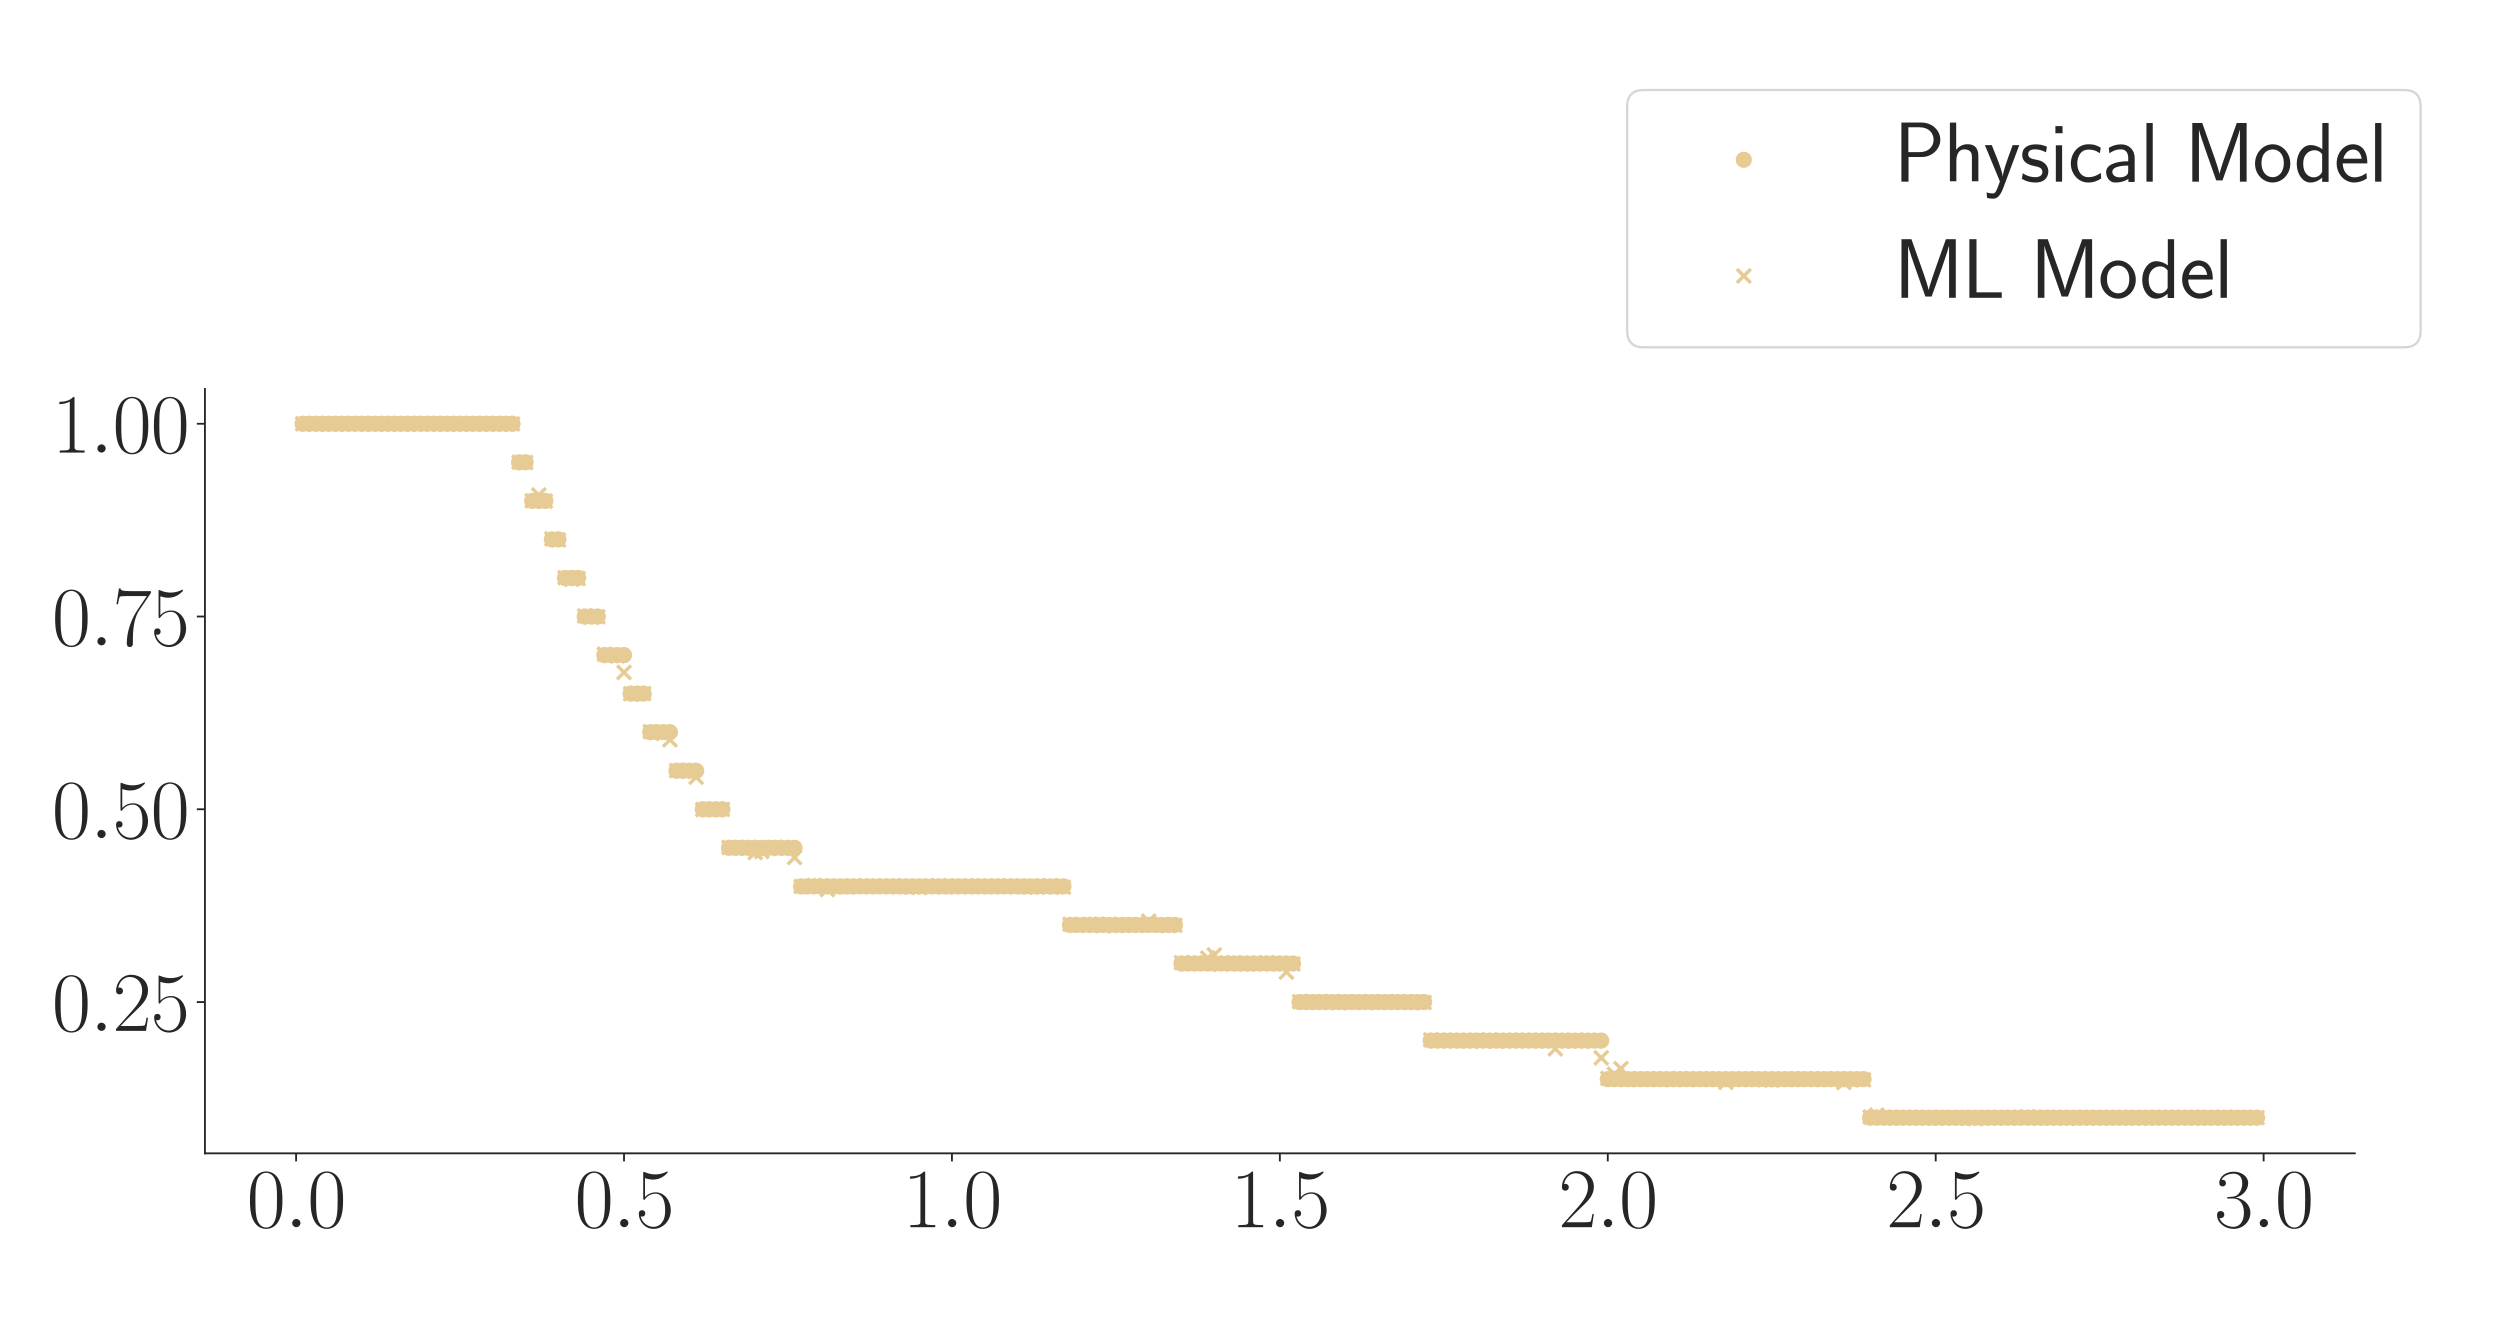 <?xml version="1.0" encoding="utf-8" standalone="no"?>
<!DOCTYPE svg PUBLIC "-//W3C//DTD SVG 1.1//EN"
  "http://www.w3.org/Graphics/SVG/1.1/DTD/svg11.dtd">
<svg xmlns:xlink="http://www.w3.org/1999/xlink" width="1080pt" height="576pt" viewBox="0 0 1080 576" xmlns="http://www.w3.org/2000/svg" version="1.1">
 <defs>
  <style type="text/css">*{stroke-linejoin: round; stroke-linecap: butt}</style>
 </defs>
 <g id="figure_1">
  <g id="patch_1">
   <path d="M 0 576 
L 1080 576 
L 1080 0 
L 0 0 
z
" style="fill: #ffffff"/>
  </g>
  <g id="axes_1">
   <g id="patch_2">
    <path d="M 88.532 498.237 
L 1017.27 498.237 
L 1017.27 168.032 
L 88.532 168.032 
z
" style="fill: #ffffff"/>
   </g>
   <g id="matplotlib.axis_1">
    <g id="xtick_1">
     <g id="line2d_1">
      <defs>
       <path id="m4baf5aa99f" d="M 0 0 
L 0 3.5 
" style="stroke: #262626; stroke-width: 0.8"/>
      </defs>
      <g>
       <use xlink:href="#m4baf5aa99f" x="127.914" y="498.237" style="fill: #262626; stroke: #262626; stroke-width: 0.8"/>
      </g>
     </g>
     <g id="text_1">
      <!-- $\mathdefault{0.0}$ -->
      <g style="fill: #262626" transform="translate(106.588 530.144) scale(0.36 -0.36)">
       <defs>
        <path id="CMR17-30" d="M 2688 2025 
C 2688 2416 2682 3080 2413 3591 
C 2176 4039 1798 4198 1466 4198 
C 1158 4198 768 4058 525 3597 
C 269 3118 243 2524 243 2025 
C 243 1661 250 1106 448 619 
C 723 -39 1216 -128 1466 -128 
C 1760 -128 2208 -7 2470 600 
C 2662 1042 2688 1559 2688 2025 
z
M 1466 -26 
C 1056 -26 813 325 723 812 
C 653 1188 653 1738 653 2096 
C 653 2588 653 2997 736 3387 
C 858 3929 1216 4096 1466 4096 
C 1728 4096 2067 3923 2189 3400 
C 2272 3036 2278 2607 2278 2096 
C 2278 1680 2278 1169 2202 792 
C 2067 95 1690 -26 1466 -26 
z
" transform="scale(0.016)"/>
        <path id="CMMI12-3a" d="M 1178 307 
C 1178 492 1024 619 870 619 
C 685 619 557 466 557 313 
C 557 128 710 0 864 0 
C 1050 0 1178 153 1178 307 
z
" transform="scale(0.016)"/>
       </defs>
       <use xlink:href="#CMR17-30" transform="scale(0.996)"/>
       <use xlink:href="#CMMI12-3a" transform="translate(45.69 0) scale(0.996)"/>
       <use xlink:href="#CMR17-30" transform="translate(72.788 0) scale(0.996)"/>
      </g>
     </g>
    </g>
    <g id="xtick_2">
     <g id="line2d_2">
      <g>
       <use xlink:href="#m4baf5aa99f" x="269.577" y="498.237" style="fill: #262626; stroke: #262626; stroke-width: 0.8"/>
      </g>
     </g>
     <g id="text_2">
      <!-- $\mathdefault{0.5}$ -->
      <g style="fill: #262626" transform="translate(248.25 530.144) scale(0.36 -0.36)">
       <defs>
        <path id="CMR17-35" d="M 730 3692 
C 794 3666 1056 3584 1325 3584 
C 1920 3584 2246 3911 2432 4100 
C 2432 4157 2432 4192 2394 4192 
C 2387 4192 2374 4192 2323 4163 
C 2099 4058 1837 3973 1517 3973 
C 1325 3973 1037 3999 723 4139 
C 653 4171 640 4171 634 4171 
C 602 4171 595 4164 595 4037 
L 595 2203 
C 595 2089 595 2057 659 2057 
C 691 2057 704 2070 736 2114 
C 941 2401 1222 2522 1542 2522 
C 1766 2522 2246 2382 2246 1289 
C 2246 1085 2246 715 2054 421 
C 1894 159 1645 25 1370 25 
C 947 25 518 320 403 814 
C 429 807 480 795 506 795 
C 589 795 749 840 749 1038 
C 749 1210 627 1280 506 1280 
C 358 1280 262 1190 262 1011 
C 262 454 704 -128 1382 -128 
C 2042 -128 2669 440 2669 1264 
C 2669 2030 2170 2624 1549 2624 
C 1222 2624 947 2503 730 2274 
L 730 3692 
z
" transform="scale(0.016)"/>
       </defs>
       <use xlink:href="#CMR17-30" transform="scale(0.996)"/>
       <use xlink:href="#CMMI12-3a" transform="translate(45.69 0) scale(0.996)"/>
       <use xlink:href="#CMR17-35" transform="translate(72.788 0) scale(0.996)"/>
      </g>
     </g>
    </g>
    <g id="xtick_3">
     <g id="line2d_3">
      <g>
       <use xlink:href="#m4baf5aa99f" x="411.239" y="498.237" style="fill: #262626; stroke: #262626; stroke-width: 0.8"/>
      </g>
     </g>
     <g id="text_3">
      <!-- $\mathdefault{1.0}$ -->
      <g style="fill: #262626" transform="translate(389.913 530.144) scale(0.36 -0.36)">
       <defs>
        <path id="CMR17-31" d="M 1702 4058 
C 1702 4192 1696 4192 1606 4192 
C 1357 3916 979 3827 621 3827 
C 602 3827 570 3827 563 3808 
C 557 3795 557 3782 557 3648 
C 755 3648 1088 3686 1344 3839 
L 1344 461 
C 1344 236 1331 160 781 160 
L 589 160 
L 589 0 
C 896 0 1216 0 1523 0 
C 1830 0 2150 0 2458 0 
L 2458 160 
L 2266 160 
C 1715 160 1702 230 1702 458 
L 1702 4058 
z
" transform="scale(0.016)"/>
       </defs>
       <use xlink:href="#CMR17-31" transform="scale(0.996)"/>
       <use xlink:href="#CMMI12-3a" transform="translate(45.69 0) scale(0.996)"/>
       <use xlink:href="#CMR17-30" transform="translate(72.788 0) scale(0.996)"/>
      </g>
     </g>
    </g>
    <g id="xtick_4">
     <g id="line2d_4">
      <g>
       <use xlink:href="#m4baf5aa99f" x="552.901" y="498.237" style="fill: #262626; stroke: #262626; stroke-width: 0.8"/>
      </g>
     </g>
     <g id="text_4">
      <!-- $\mathdefault{1.5}$ -->
      <g style="fill: #262626" transform="translate(531.575 530.144) scale(0.36 -0.36)">
       <use xlink:href="#CMR17-31" transform="scale(0.996)"/>
       <use xlink:href="#CMMI12-3a" transform="translate(45.69 0) scale(0.996)"/>
       <use xlink:href="#CMR17-35" transform="translate(72.788 0) scale(0.996)"/>
      </g>
     </g>
    </g>
    <g id="xtick_5">
     <g id="line2d_5">
      <g>
       <use xlink:href="#m4baf5aa99f" x="694.563" y="498.237" style="fill: #262626; stroke: #262626; stroke-width: 0.8"/>
      </g>
     </g>
     <g id="text_5">
      <!-- $\mathdefault{2.0}$ -->
      <g style="fill: #262626" transform="translate(673.237 530.144) scale(0.36 -0.36)">
       <defs>
        <path id="CMR17-32" d="M 2669 989 
L 2554 989 
C 2490 536 2438 459 2413 420 
C 2381 369 1920 369 1830 369 
L 602 369 
C 832 619 1280 1072 1824 1597 
C 2214 1967 2669 2402 2669 3035 
C 2669 3790 2067 4224 1395 4224 
C 691 4224 262 3604 262 3030 
C 262 2780 448 2748 525 2748 
C 589 2748 781 2787 781 3010 
C 781 3207 614 3264 525 3264 
C 486 3264 448 3258 422 3245 
C 544 3790 915 4058 1306 4058 
C 1862 4058 2227 3617 2227 3035 
C 2227 2479 1901 2000 1536 1584 
L 262 146 
L 262 0 
L 2515 0 
L 2669 989 
z
" transform="scale(0.016)"/>
       </defs>
       <use xlink:href="#CMR17-32" transform="scale(0.996)"/>
       <use xlink:href="#CMMI12-3a" transform="translate(45.69 0) scale(0.996)"/>
       <use xlink:href="#CMR17-30" transform="translate(72.788 0) scale(0.996)"/>
      </g>
     </g>
    </g>
    <g id="xtick_6">
     <g id="line2d_6">
      <g>
       <use xlink:href="#m4baf5aa99f" x="836.226" y="498.237" style="fill: #262626; stroke: #262626; stroke-width: 0.8"/>
      </g>
     </g>
     <g id="text_6">
      <!-- $\mathdefault{2.5}$ -->
      <g style="fill: #262626" transform="translate(814.9 530.144) scale(0.36 -0.36)">
       <use xlink:href="#CMR17-32" transform="scale(0.996)"/>
       <use xlink:href="#CMMI12-3a" transform="translate(45.69 0) scale(0.996)"/>
       <use xlink:href="#CMR17-35" transform="translate(72.788 0) scale(0.996)"/>
      </g>
     </g>
    </g>
    <g id="xtick_7">
     <g id="line2d_7">
      <g>
       <use xlink:href="#m4baf5aa99f" x="977.888" y="498.237" style="fill: #262626; stroke: #262626; stroke-width: 0.8"/>
      </g>
     </g>
     <g id="text_7">
      <!-- $\mathdefault{3.0}$ -->
      <g style="fill: #262626" transform="translate(956.562 530.144) scale(0.36 -0.36)">
       <defs>
        <path id="CMR17-33" d="M 1414 2157 
C 1984 2157 2234 1662 2234 1090 
C 2234 320 1824 25 1453 25 
C 1114 25 563 194 390 693 
C 422 680 454 680 486 680 
C 640 680 755 782 755 948 
C 755 1133 614 1216 486 1216 
C 378 1216 211 1165 211 926 
C 211 335 787 -128 1466 -128 
C 2176 -128 2720 430 2720 1085 
C 2720 1707 2208 2157 1600 2227 
C 2086 2328 2554 2756 2554 3329 
C 2554 3820 2048 4179 1472 4179 
C 890 4179 378 3829 378 3329 
C 378 3110 544 3072 627 3072 
C 762 3072 877 3155 877 3321 
C 877 3486 762 3569 627 3569 
C 602 3569 570 3569 544 3557 
C 730 3959 1235 4032 1459 4032 
C 1683 4032 2106 3925 2106 3320 
C 2106 3143 2080 2828 1862 2550 
C 1670 2304 1453 2304 1242 2284 
C 1210 2284 1062 2269 1037 2269 
C 992 2263 966 2257 966 2208 
C 966 2163 973 2157 1101 2157 
L 1414 2157 
z
" transform="scale(0.016)"/>
       </defs>
       <use xlink:href="#CMR17-33" transform="scale(0.996)"/>
       <use xlink:href="#CMMI12-3a" transform="translate(45.69 0) scale(0.996)"/>
       <use xlink:href="#CMR17-30" transform="translate(72.788 0) scale(0.996)"/>
      </g>
     </g>
    </g>
   </g>
   <g id="matplotlib.axis_2">
    <g id="ytick_1">
     <g id="line2d_8">
      <defs>
       <path id="m9aef6ace21" d="M 0 0 
L -3.5 0 
" style="stroke: #262626; stroke-width: 0.8"/>
      </defs>
      <g>
       <use xlink:href="#m9aef6ace21" x="88.532" y="432.885" style="fill: #262626; stroke: #262626; stroke-width: 0.8"/>
      </g>
     </g>
     <g id="text_8">
      <!-- $\mathdefault{0.25}$ -->
      <g style="fill: #262626" transform="translate(22.431 445.338) scale(0.36 -0.36)">
       <use xlink:href="#CMR17-30" transform="scale(0.996)"/>
       <use xlink:href="#CMMI12-3a" transform="translate(45.69 0) scale(0.996)"/>
       <use xlink:href="#CMR17-32" transform="translate(72.788 0) scale(0.996)"/>
       <use xlink:href="#CMR17-35" transform="translate(118.478 0) scale(0.996)"/>
      </g>
     </g>
    </g>
    <g id="ytick_2">
     <g id="line2d_9">
      <g>
       <use xlink:href="#m9aef6ace21" x="88.532" y="349.611" style="fill: #262626; stroke: #262626; stroke-width: 0.8"/>
      </g>
     </g>
     <g id="text_9">
      <!-- $\mathdefault{0.50}$ -->
      <g style="fill: #262626" transform="translate(22.431 362.065) scale(0.36 -0.36)">
       <use xlink:href="#CMR17-30" transform="scale(0.996)"/>
       <use xlink:href="#CMMI12-3a" transform="translate(45.69 0) scale(0.996)"/>
       <use xlink:href="#CMR17-35" transform="translate(72.788 0) scale(0.996)"/>
       <use xlink:href="#CMR17-30" transform="translate(118.478 0) scale(0.996)"/>
      </g>
     </g>
    </g>
    <g id="ytick_3">
     <g id="line2d_10">
      <g>
       <use xlink:href="#m9aef6ace21" x="88.532" y="266.338" style="fill: #262626; stroke: #262626; stroke-width: 0.8"/>
      </g>
     </g>
     <g id="text_10">
      <!-- $\mathdefault{0.75}$ -->
      <g style="fill: #262626" transform="translate(22.431 278.791) scale(0.36 -0.36)">
       <defs>
        <path id="CMR17-37" d="M 2886 3941 
L 2886 4081 
L 1382 4081 
C 634 4081 621 4165 595 4288 
L 480 4288 
L 294 3094 
L 410 3094 
C 429 3215 474 3540 550 3661 
C 589 3712 1062 3712 1171 3712 
L 2579 3712 
L 1869 2661 
C 1395 1954 1069 999 1069 165 
C 1069 89 1069 -128 1299 -128 
C 1530 -128 1530 89 1530 171 
L 1530 465 
C 1530 1508 1709 2196 2003 2636 
L 2886 3941 
z
" transform="scale(0.016)"/>
       </defs>
       <use xlink:href="#CMR17-30" transform="scale(0.996)"/>
       <use xlink:href="#CMMI12-3a" transform="translate(45.69 0) scale(0.996)"/>
       <use xlink:href="#CMR17-37" transform="translate(72.788 0) scale(0.996)"/>
       <use xlink:href="#CMR17-35" transform="translate(118.478 0) scale(0.996)"/>
      </g>
     </g>
    </g>
    <g id="ytick_4">
     <g id="line2d_11">
      <g>
       <use xlink:href="#m9aef6ace21" x="88.532" y="183.065" style="fill: #262626; stroke: #262626; stroke-width: 0.8"/>
      </g>
     </g>
     <g id="text_11">
      <!-- $\mathdefault{1.00}$ -->
      <g style="fill: #262626" transform="translate(22.431 195.518) scale(0.36 -0.36)">
       <use xlink:href="#CMR17-31" transform="scale(0.996)"/>
       <use xlink:href="#CMMI12-3a" transform="translate(45.69 0) scale(0.996)"/>
       <use xlink:href="#CMR17-30" transform="translate(72.788 0) scale(0.996)"/>
       <use xlink:href="#CMR17-30" transform="translate(118.478 0) scale(0.996)"/>
      </g>
     </g>
    </g>
   </g>
   <g id="PathCollection_1">
    <defs>
     <path id="m1c71db1486" d="M 0 3 
C 0.796 3 1.559 2.684 2.121 2.121 
C 2.684 1.559 3 0.796 3 0 
C 3 -0.796 2.684 -1.559 2.121 -2.121 
C 1.559 -2.684 0.796 -3 0 -3 
C -0.796 -3 -1.559 -2.684 -2.121 -2.121 
C -2.684 -1.559 -3 -0.796 -3 0 
C -3 0.796 -2.684 1.559 -2.121 2.121 
C -1.559 2.684 -0.796 3 0 3 
z
" style="stroke: #e7cb94"/>
    </defs>
    <g clip-path="url(#pec349c2a52)">
     <use xlink:href="#m1c71db1486" x="130.747" y="183.065" style="fill: #e7cb94; stroke: #e7cb94"/>
     <use xlink:href="#m1c71db1486" x="133.581" y="183.065" style="fill: #e7cb94; stroke: #e7cb94"/>
     <use xlink:href="#m1c71db1486" x="136.414" y="183.065" style="fill: #e7cb94; stroke: #e7cb94"/>
     <use xlink:href="#m1c71db1486" x="139.247" y="183.065" style="fill: #e7cb94; stroke: #e7cb94"/>
     <use xlink:href="#m1c71db1486" x="142.08" y="183.065" style="fill: #e7cb94; stroke: #e7cb94"/>
     <use xlink:href="#m1c71db1486" x="144.914" y="183.065" style="fill: #e7cb94; stroke: #e7cb94"/>
     <use xlink:href="#m1c71db1486" x="147.747" y="183.065" style="fill: #e7cb94; stroke: #e7cb94"/>
     <use xlink:href="#m1c71db1486" x="150.58" y="183.065" style="fill: #e7cb94; stroke: #e7cb94"/>
     <use xlink:href="#m1c71db1486" x="153.413" y="183.065" style="fill: #e7cb94; stroke: #e7cb94"/>
     <use xlink:href="#m1c71db1486" x="156.247" y="183.065" style="fill: #e7cb94; stroke: #e7cb94"/>
     <use xlink:href="#m1c71db1486" x="159.08" y="183.065" style="fill: #e7cb94; stroke: #e7cb94"/>
     <use xlink:href="#m1c71db1486" x="161.913" y="183.065" style="fill: #e7cb94; stroke: #e7cb94"/>
     <use xlink:href="#m1c71db1486" x="164.746" y="183.065" style="fill: #e7cb94; stroke: #e7cb94"/>
     <use xlink:href="#m1c71db1486" x="167.58" y="183.065" style="fill: #e7cb94; stroke: #e7cb94"/>
     <use xlink:href="#m1c71db1486" x="170.413" y="183.065" style="fill: #e7cb94; stroke: #e7cb94"/>
     <use xlink:href="#m1c71db1486" x="173.246" y="183.065" style="fill: #e7cb94; stroke: #e7cb94"/>
     <use xlink:href="#m1c71db1486" x="176.079" y="183.065" style="fill: #e7cb94; stroke: #e7cb94"/>
     <use xlink:href="#m1c71db1486" x="178.913" y="183.065" style="fill: #e7cb94; stroke: #e7cb94"/>
     <use xlink:href="#m1c71db1486" x="181.746" y="183.065" style="fill: #e7cb94; stroke: #e7cb94"/>
     <use xlink:href="#m1c71db1486" x="184.579" y="183.065" style="fill: #e7cb94; stroke: #e7cb94"/>
     <use xlink:href="#m1c71db1486" x="187.412" y="183.065" style="fill: #e7cb94; stroke: #e7cb94"/>
     <use xlink:href="#m1c71db1486" x="190.246" y="183.065" style="fill: #e7cb94; stroke: #e7cb94"/>
     <use xlink:href="#m1c71db1486" x="193.079" y="183.065" style="fill: #e7cb94; stroke: #e7cb94"/>
     <use xlink:href="#m1c71db1486" x="195.912" y="183.065" style="fill: #e7cb94; stroke: #e7cb94"/>
     <use xlink:href="#m1c71db1486" x="198.745" y="183.065" style="fill: #e7cb94; stroke: #e7cb94"/>
     <use xlink:href="#m1c71db1486" x="201.579" y="183.065" style="fill: #e7cb94; stroke: #e7cb94"/>
     <use xlink:href="#m1c71db1486" x="204.412" y="183.065" style="fill: #e7cb94; stroke: #e7cb94"/>
     <use xlink:href="#m1c71db1486" x="207.245" y="183.065" style="fill: #e7cb94; stroke: #e7cb94"/>
     <use xlink:href="#m1c71db1486" x="210.078" y="183.065" style="fill: #e7cb94; stroke: #e7cb94"/>
     <use xlink:href="#m1c71db1486" x="212.912" y="183.065" style="fill: #e7cb94; stroke: #e7cb94"/>
     <use xlink:href="#m1c71db1486" x="215.745" y="183.065" style="fill: #e7cb94; stroke: #e7cb94"/>
     <use xlink:href="#m1c71db1486" x="218.578" y="183.065" style="fill: #e7cb94; stroke: #e7cb94"/>
     <use xlink:href="#m1c71db1486" x="221.411" y="183.065" style="fill: #e7cb94; stroke: #e7cb94"/>
     <use xlink:href="#m1c71db1486" x="224.245" y="199.72" style="fill: #e7cb94; stroke: #e7cb94"/>
     <use xlink:href="#m1c71db1486" x="227.078" y="199.72" style="fill: #e7cb94; stroke: #e7cb94"/>
     <use xlink:href="#m1c71db1486" x="229.911" y="216.374" style="fill: #e7cb94; stroke: #e7cb94"/>
     <use xlink:href="#m1c71db1486" x="232.744" y="216.374" style="fill: #e7cb94; stroke: #e7cb94"/>
     <use xlink:href="#m1c71db1486" x="235.578" y="216.374" style="fill: #e7cb94; stroke: #e7cb94"/>
     <use xlink:href="#m1c71db1486" x="238.411" y="233.029" style="fill: #e7cb94; stroke: #e7cb94"/>
     <use xlink:href="#m1c71db1486" x="241.244" y="233.029" style="fill: #e7cb94; stroke: #e7cb94"/>
     <use xlink:href="#m1c71db1486" x="244.077" y="249.683" style="fill: #e7cb94; stroke: #e7cb94"/>
     <use xlink:href="#m1c71db1486" x="246.911" y="249.683" style="fill: #e7cb94; stroke: #e7cb94"/>
     <use xlink:href="#m1c71db1486" x="249.744" y="249.683" style="fill: #e7cb94; stroke: #e7cb94"/>
     <use xlink:href="#m1c71db1486" x="252.577" y="266.338" style="fill: #e7cb94; stroke: #e7cb94"/>
     <use xlink:href="#m1c71db1486" x="255.41" y="266.338" style="fill: #e7cb94; stroke: #e7cb94"/>
     <use xlink:href="#m1c71db1486" x="258.244" y="266.338" style="fill: #e7cb94; stroke: #e7cb94"/>
     <use xlink:href="#m1c71db1486" x="261.077" y="282.993" style="fill: #e7cb94; stroke: #e7cb94"/>
     <use xlink:href="#m1c71db1486" x="263.91" y="282.993" style="fill: #e7cb94; stroke: #e7cb94"/>
     <use xlink:href="#m1c71db1486" x="266.743" y="282.993" style="fill: #e7cb94; stroke: #e7cb94"/>
     <use xlink:href="#m1c71db1486" x="269.577" y="282.993" style="fill: #e7cb94; stroke: #e7cb94"/>
     <use xlink:href="#m1c71db1486" x="272.41" y="299.647" style="fill: #e7cb94; stroke: #e7cb94"/>
     <use xlink:href="#m1c71db1486" x="275.243" y="299.647" style="fill: #e7cb94; stroke: #e7cb94"/>
     <use xlink:href="#m1c71db1486" x="278.076" y="299.647" style="fill: #e7cb94; stroke: #e7cb94"/>
     <use xlink:href="#m1c71db1486" x="280.909" y="316.302" style="fill: #e7cb94; stroke: #e7cb94"/>
     <use xlink:href="#m1c71db1486" x="283.743" y="316.302" style="fill: #e7cb94; stroke: #e7cb94"/>
     <use xlink:href="#m1c71db1486" x="286.576" y="316.302" style="fill: #e7cb94; stroke: #e7cb94"/>
     <use xlink:href="#m1c71db1486" x="289.409" y="316.302" style="fill: #e7cb94; stroke: #e7cb94"/>
     <use xlink:href="#m1c71db1486" x="292.242" y="332.957" style="fill: #e7cb94; stroke: #e7cb94"/>
     <use xlink:href="#m1c71db1486" x="295.076" y="332.957" style="fill: #e7cb94; stroke: #e7cb94"/>
     <use xlink:href="#m1c71db1486" x="297.909" y="332.957" style="fill: #e7cb94; stroke: #e7cb94"/>
     <use xlink:href="#m1c71db1486" x="300.742" y="332.957" style="fill: #e7cb94; stroke: #e7cb94"/>
     <use xlink:href="#m1c71db1486" x="303.575" y="349.611" style="fill: #e7cb94; stroke: #e7cb94"/>
     <use xlink:href="#m1c71db1486" x="306.409" y="349.611" style="fill: #e7cb94; stroke: #e7cb94"/>
     <use xlink:href="#m1c71db1486" x="309.242" y="349.611" style="fill: #e7cb94; stroke: #e7cb94"/>
     <use xlink:href="#m1c71db1486" x="312.075" y="349.611" style="fill: #e7cb94; stroke: #e7cb94"/>
     <use xlink:href="#m1c71db1486" x="314.908" y="366.266" style="fill: #e7cb94; stroke: #e7cb94"/>
     <use xlink:href="#m1c71db1486" x="317.742" y="366.266" style="fill: #e7cb94; stroke: #e7cb94"/>
     <use xlink:href="#m1c71db1486" x="320.575" y="366.266" style="fill: #e7cb94; stroke: #e7cb94"/>
     <use xlink:href="#m1c71db1486" x="323.408" y="366.266" style="fill: #e7cb94; stroke: #e7cb94"/>
     <use xlink:href="#m1c71db1486" x="326.241" y="366.266" style="fill: #e7cb94; stroke: #e7cb94"/>
     <use xlink:href="#m1c71db1486" x="329.075" y="366.266" style="fill: #e7cb94; stroke: #e7cb94"/>
     <use xlink:href="#m1c71db1486" x="331.908" y="366.266" style="fill: #e7cb94; stroke: #e7cb94"/>
     <use xlink:href="#m1c71db1486" x="334.741" y="366.266" style="fill: #e7cb94; stroke: #e7cb94"/>
     <use xlink:href="#m1c71db1486" x="337.574" y="366.266" style="fill: #e7cb94; stroke: #e7cb94"/>
     <use xlink:href="#m1c71db1486" x="340.408" y="366.266" style="fill: #e7cb94; stroke: #e7cb94"/>
     <use xlink:href="#m1c71db1486" x="343.241" y="366.266" style="fill: #e7cb94; stroke: #e7cb94"/>
     <use xlink:href="#m1c71db1486" x="346.074" y="382.921" style="fill: #e7cb94; stroke: #e7cb94"/>
     <use xlink:href="#m1c71db1486" x="348.907" y="382.921" style="fill: #e7cb94; stroke: #e7cb94"/>
     <use xlink:href="#m1c71db1486" x="351.741" y="382.921" style="fill: #e7cb94; stroke: #e7cb94"/>
     <use xlink:href="#m1c71db1486" x="354.574" y="382.921" style="fill: #e7cb94; stroke: #e7cb94"/>
     <use xlink:href="#m1c71db1486" x="357.407" y="382.921" style="fill: #e7cb94; stroke: #e7cb94"/>
     <use xlink:href="#m1c71db1486" x="360.24" y="382.921" style="fill: #e7cb94; stroke: #e7cb94"/>
     <use xlink:href="#m1c71db1486" x="363.074" y="382.921" style="fill: #e7cb94; stroke: #e7cb94"/>
     <use xlink:href="#m1c71db1486" x="365.907" y="382.921" style="fill: #e7cb94; stroke: #e7cb94"/>
     <use xlink:href="#m1c71db1486" x="368.74" y="382.921" style="fill: #e7cb94; stroke: #e7cb94"/>
     <use xlink:href="#m1c71db1486" x="371.573" y="382.921" style="fill: #e7cb94; stroke: #e7cb94"/>
     <use xlink:href="#m1c71db1486" x="374.407" y="382.921" style="fill: #e7cb94; stroke: #e7cb94"/>
     <use xlink:href="#m1c71db1486" x="377.24" y="382.921" style="fill: #e7cb94; stroke: #e7cb94"/>
     <use xlink:href="#m1c71db1486" x="380.073" y="382.921" style="fill: #e7cb94; stroke: #e7cb94"/>
     <use xlink:href="#m1c71db1486" x="382.906" y="382.921" style="fill: #e7cb94; stroke: #e7cb94"/>
     <use xlink:href="#m1c71db1486" x="385.74" y="382.921" style="fill: #e7cb94; stroke: #e7cb94"/>
     <use xlink:href="#m1c71db1486" x="388.573" y="382.921" style="fill: #e7cb94; stroke: #e7cb94"/>
     <use xlink:href="#m1c71db1486" x="391.406" y="382.921" style="fill: #e7cb94; stroke: #e7cb94"/>
     <use xlink:href="#m1c71db1486" x="394.239" y="382.921" style="fill: #e7cb94; stroke: #e7cb94"/>
     <use xlink:href="#m1c71db1486" x="397.073" y="382.921" style="fill: #e7cb94; stroke: #e7cb94"/>
     <use xlink:href="#m1c71db1486" x="399.906" y="382.921" style="fill: #e7cb94; stroke: #e7cb94"/>
     <use xlink:href="#m1c71db1486" x="402.739" y="382.921" style="fill: #e7cb94; stroke: #e7cb94"/>
     <use xlink:href="#m1c71db1486" x="405.572" y="382.921" style="fill: #e7cb94; stroke: #e7cb94"/>
     <use xlink:href="#m1c71db1486" x="408.406" y="382.921" style="fill: #e7cb94; stroke: #e7cb94"/>
     <use xlink:href="#m1c71db1486" x="411.239" y="382.921" style="fill: #e7cb94; stroke: #e7cb94"/>
     <use xlink:href="#m1c71db1486" x="414.072" y="382.921" style="fill: #e7cb94; stroke: #e7cb94"/>
     <use xlink:href="#m1c71db1486" x="416.905" y="382.921" style="fill: #e7cb94; stroke: #e7cb94"/>
     <use xlink:href="#m1c71db1486" x="419.739" y="382.921" style="fill: #e7cb94; stroke: #e7cb94"/>
     <use xlink:href="#m1c71db1486" x="422.572" y="382.921" style="fill: #e7cb94; stroke: #e7cb94"/>
     <use xlink:href="#m1c71db1486" x="425.405" y="382.921" style="fill: #e7cb94; stroke: #e7cb94"/>
     <use xlink:href="#m1c71db1486" x="428.238" y="382.921" style="fill: #e7cb94; stroke: #e7cb94"/>
     <use xlink:href="#m1c71db1486" x="431.072" y="382.921" style="fill: #e7cb94; stroke: #e7cb94"/>
     <use xlink:href="#m1c71db1486" x="433.905" y="382.921" style="fill: #e7cb94; stroke: #e7cb94"/>
     <use xlink:href="#m1c71db1486" x="436.738" y="382.921" style="fill: #e7cb94; stroke: #e7cb94"/>
     <use xlink:href="#m1c71db1486" x="439.571" y="382.921" style="fill: #e7cb94; stroke: #e7cb94"/>
     <use xlink:href="#m1c71db1486" x="442.404" y="382.921" style="fill: #e7cb94; stroke: #e7cb94"/>
     <use xlink:href="#m1c71db1486" x="445.238" y="382.921" style="fill: #e7cb94; stroke: #e7cb94"/>
     <use xlink:href="#m1c71db1486" x="448.071" y="382.921" style="fill: #e7cb94; stroke: #e7cb94"/>
     <use xlink:href="#m1c71db1486" x="450.904" y="382.921" style="fill: #e7cb94; stroke: #e7cb94"/>
     <use xlink:href="#m1c71db1486" x="453.737" y="382.921" style="fill: #e7cb94; stroke: #e7cb94"/>
     <use xlink:href="#m1c71db1486" x="456.571" y="382.921" style="fill: #e7cb94; stroke: #e7cb94"/>
     <use xlink:href="#m1c71db1486" x="459.404" y="382.921" style="fill: #e7cb94; stroke: #e7cb94"/>
     <use xlink:href="#m1c71db1486" x="462.237" y="399.575" style="fill: #e7cb94; stroke: #e7cb94"/>
     <use xlink:href="#m1c71db1486" x="465.07" y="399.575" style="fill: #e7cb94; stroke: #e7cb94"/>
     <use xlink:href="#m1c71db1486" x="467.904" y="399.575" style="fill: #e7cb94; stroke: #e7cb94"/>
     <use xlink:href="#m1c71db1486" x="470.737" y="399.575" style="fill: #e7cb94; stroke: #e7cb94"/>
     <use xlink:href="#m1c71db1486" x="473.57" y="399.575" style="fill: #e7cb94; stroke: #e7cb94"/>
     <use xlink:href="#m1c71db1486" x="476.403" y="399.575" style="fill: #e7cb94; stroke: #e7cb94"/>
     <use xlink:href="#m1c71db1486" x="479.237" y="399.575" style="fill: #e7cb94; stroke: #e7cb94"/>
     <use xlink:href="#m1c71db1486" x="482.07" y="399.575" style="fill: #e7cb94; stroke: #e7cb94"/>
     <use xlink:href="#m1c71db1486" x="484.903" y="399.575" style="fill: #e7cb94; stroke: #e7cb94"/>
     <use xlink:href="#m1c71db1486" x="487.736" y="399.575" style="fill: #e7cb94; stroke: #e7cb94"/>
     <use xlink:href="#m1c71db1486" x="490.57" y="399.575" style="fill: #e7cb94; stroke: #e7cb94"/>
     <use xlink:href="#m1c71db1486" x="493.403" y="399.575" style="fill: #e7cb94; stroke: #e7cb94"/>
     <use xlink:href="#m1c71db1486" x="496.236" y="399.575" style="fill: #e7cb94; stroke: #e7cb94"/>
     <use xlink:href="#m1c71db1486" x="499.069" y="399.575" style="fill: #e7cb94; stroke: #e7cb94"/>
     <use xlink:href="#m1c71db1486" x="501.903" y="399.575" style="fill: #e7cb94; stroke: #e7cb94"/>
     <use xlink:href="#m1c71db1486" x="504.736" y="399.575" style="fill: #e7cb94; stroke: #e7cb94"/>
     <use xlink:href="#m1c71db1486" x="507.569" y="399.575" style="fill: #e7cb94; stroke: #e7cb94"/>
     <use xlink:href="#m1c71db1486" x="510.402" y="416.23" style="fill: #e7cb94; stroke: #e7cb94"/>
     <use xlink:href="#m1c71db1486" x="513.236" y="416.23" style="fill: #e7cb94; stroke: #e7cb94"/>
     <use xlink:href="#m1c71db1486" x="516.069" y="416.23" style="fill: #e7cb94; stroke: #e7cb94"/>
     <use xlink:href="#m1c71db1486" x="518.902" y="416.23" style="fill: #e7cb94; stroke: #e7cb94"/>
     <use xlink:href="#m1c71db1486" x="521.735" y="416.23" style="fill: #e7cb94; stroke: #e7cb94"/>
     <use xlink:href="#m1c71db1486" x="524.569" y="416.23" style="fill: #e7cb94; stroke: #e7cb94"/>
     <use xlink:href="#m1c71db1486" x="527.402" y="416.23" style="fill: #e7cb94; stroke: #e7cb94"/>
     <use xlink:href="#m1c71db1486" x="530.235" y="416.23" style="fill: #e7cb94; stroke: #e7cb94"/>
     <use xlink:href="#m1c71db1486" x="533.068" y="416.23" style="fill: #e7cb94; stroke: #e7cb94"/>
     <use xlink:href="#m1c71db1486" x="535.902" y="416.23" style="fill: #e7cb94; stroke: #e7cb94"/>
     <use xlink:href="#m1c71db1486" x="538.735" y="416.23" style="fill: #e7cb94; stroke: #e7cb94"/>
     <use xlink:href="#m1c71db1486" x="541.568" y="416.23" style="fill: #e7cb94; stroke: #e7cb94"/>
     <use xlink:href="#m1c71db1486" x="544.401" y="416.23" style="fill: #e7cb94; stroke: #e7cb94"/>
     <use xlink:href="#m1c71db1486" x="547.235" y="416.23" style="fill: #e7cb94; stroke: #e7cb94"/>
     <use xlink:href="#m1c71db1486" x="550.068" y="416.23" style="fill: #e7cb94; stroke: #e7cb94"/>
     <use xlink:href="#m1c71db1486" x="552.901" y="416.23" style="fill: #e7cb94; stroke: #e7cb94"/>
     <use xlink:href="#m1c71db1486" x="555.734" y="416.23" style="fill: #e7cb94; stroke: #e7cb94"/>
     <use xlink:href="#m1c71db1486" x="558.568" y="416.23" style="fill: #e7cb94; stroke: #e7cb94"/>
     <use xlink:href="#m1c71db1486" x="561.401" y="432.885" style="fill: #e7cb94; stroke: #e7cb94"/>
     <use xlink:href="#m1c71db1486" x="564.234" y="432.885" style="fill: #e7cb94; stroke: #e7cb94"/>
     <use xlink:href="#m1c71db1486" x="567.067" y="432.885" style="fill: #e7cb94; stroke: #e7cb94"/>
     <use xlink:href="#m1c71db1486" x="569.901" y="432.885" style="fill: #e7cb94; stroke: #e7cb94"/>
     <use xlink:href="#m1c71db1486" x="572.734" y="432.885" style="fill: #e7cb94; stroke: #e7cb94"/>
     <use xlink:href="#m1c71db1486" x="575.567" y="432.885" style="fill: #e7cb94; stroke: #e7cb94"/>
     <use xlink:href="#m1c71db1486" x="578.4" y="432.885" style="fill: #e7cb94; stroke: #e7cb94"/>
     <use xlink:href="#m1c71db1486" x="581.234" y="432.885" style="fill: #e7cb94; stroke: #e7cb94"/>
     <use xlink:href="#m1c71db1486" x="584.067" y="432.885" style="fill: #e7cb94; stroke: #e7cb94"/>
     <use xlink:href="#m1c71db1486" x="586.9" y="432.885" style="fill: #e7cb94; stroke: #e7cb94"/>
     <use xlink:href="#m1c71db1486" x="589.733" y="432.885" style="fill: #e7cb94; stroke: #e7cb94"/>
     <use xlink:href="#m1c71db1486" x="592.567" y="432.885" style="fill: #e7cb94; stroke: #e7cb94"/>
     <use xlink:href="#m1c71db1486" x="595.4" y="432.885" style="fill: #e7cb94; stroke: #e7cb94"/>
     <use xlink:href="#m1c71db1486" x="598.233" y="432.885" style="fill: #e7cb94; stroke: #e7cb94"/>
     <use xlink:href="#m1c71db1486" x="601.066" y="432.885" style="fill: #e7cb94; stroke: #e7cb94"/>
     <use xlink:href="#m1c71db1486" x="603.899" y="432.885" style="fill: #e7cb94; stroke: #e7cb94"/>
     <use xlink:href="#m1c71db1486" x="606.733" y="432.885" style="fill: #e7cb94; stroke: #e7cb94"/>
     <use xlink:href="#m1c71db1486" x="609.566" y="432.885" style="fill: #e7cb94; stroke: #e7cb94"/>
     <use xlink:href="#m1c71db1486" x="612.399" y="432.885" style="fill: #e7cb94; stroke: #e7cb94"/>
     <use xlink:href="#m1c71db1486" x="615.232" y="432.885" style="fill: #e7cb94; stroke: #e7cb94"/>
     <use xlink:href="#m1c71db1486" x="618.066" y="449.539" style="fill: #e7cb94; stroke: #e7cb94"/>
     <use xlink:href="#m1c71db1486" x="620.899" y="449.539" style="fill: #e7cb94; stroke: #e7cb94"/>
     <use xlink:href="#m1c71db1486" x="623.732" y="449.539" style="fill: #e7cb94; stroke: #e7cb94"/>
     <use xlink:href="#m1c71db1486" x="626.565" y="449.539" style="fill: #e7cb94; stroke: #e7cb94"/>
     <use xlink:href="#m1c71db1486" x="629.399" y="449.539" style="fill: #e7cb94; stroke: #e7cb94"/>
     <use xlink:href="#m1c71db1486" x="632.232" y="449.539" style="fill: #e7cb94; stroke: #e7cb94"/>
     <use xlink:href="#m1c71db1486" x="635.065" y="449.539" style="fill: #e7cb94; stroke: #e7cb94"/>
     <use xlink:href="#m1c71db1486" x="637.898" y="449.539" style="fill: #e7cb94; stroke: #e7cb94"/>
     <use xlink:href="#m1c71db1486" x="640.732" y="449.539" style="fill: #e7cb94; stroke: #e7cb94"/>
     <use xlink:href="#m1c71db1486" x="643.565" y="449.539" style="fill: #e7cb94; stroke: #e7cb94"/>
     <use xlink:href="#m1c71db1486" x="646.398" y="449.539" style="fill: #e7cb94; stroke: #e7cb94"/>
     <use xlink:href="#m1c71db1486" x="649.231" y="449.539" style="fill: #e7cb94; stroke: #e7cb94"/>
     <use xlink:href="#m1c71db1486" x="652.065" y="449.539" style="fill: #e7cb94; stroke: #e7cb94"/>
     <use xlink:href="#m1c71db1486" x="654.898" y="449.539" style="fill: #e7cb94; stroke: #e7cb94"/>
     <use xlink:href="#m1c71db1486" x="657.731" y="449.539" style="fill: #e7cb94; stroke: #e7cb94"/>
     <use xlink:href="#m1c71db1486" x="660.564" y="449.539" style="fill: #e7cb94; stroke: #e7cb94"/>
     <use xlink:href="#m1c71db1486" x="663.398" y="449.539" style="fill: #e7cb94; stroke: #e7cb94"/>
     <use xlink:href="#m1c71db1486" x="666.231" y="449.539" style="fill: #e7cb94; stroke: #e7cb94"/>
     <use xlink:href="#m1c71db1486" x="669.064" y="449.539" style="fill: #e7cb94; stroke: #e7cb94"/>
     <use xlink:href="#m1c71db1486" x="671.897" y="449.539" style="fill: #e7cb94; stroke: #e7cb94"/>
     <use xlink:href="#m1c71db1486" x="674.731" y="449.539" style="fill: #e7cb94; stroke: #e7cb94"/>
     <use xlink:href="#m1c71db1486" x="677.564" y="449.539" style="fill: #e7cb94; stroke: #e7cb94"/>
     <use xlink:href="#m1c71db1486" x="680.397" y="449.539" style="fill: #e7cb94; stroke: #e7cb94"/>
     <use xlink:href="#m1c71db1486" x="683.23" y="449.539" style="fill: #e7cb94; stroke: #e7cb94"/>
     <use xlink:href="#m1c71db1486" x="686.064" y="449.539" style="fill: #e7cb94; stroke: #e7cb94"/>
     <use xlink:href="#m1c71db1486" x="688.897" y="449.539" style="fill: #e7cb94; stroke: #e7cb94"/>
     <use xlink:href="#m1c71db1486" x="691.73" y="449.539" style="fill: #e7cb94; stroke: #e7cb94"/>
     <use xlink:href="#m1c71db1486" x="694.563" y="466.194" style="fill: #e7cb94; stroke: #e7cb94"/>
     <use xlink:href="#m1c71db1486" x="697.397" y="466.194" style="fill: #e7cb94; stroke: #e7cb94"/>
     <use xlink:href="#m1c71db1486" x="700.23" y="466.194" style="fill: #e7cb94; stroke: #e7cb94"/>
     <use xlink:href="#m1c71db1486" x="703.063" y="466.194" style="fill: #e7cb94; stroke: #e7cb94"/>
     <use xlink:href="#m1c71db1486" x="705.896" y="466.194" style="fill: #e7cb94; stroke: #e7cb94"/>
     <use xlink:href="#m1c71db1486" x="708.73" y="466.194" style="fill: #e7cb94; stroke: #e7cb94"/>
     <use xlink:href="#m1c71db1486" x="711.563" y="466.194" style="fill: #e7cb94; stroke: #e7cb94"/>
     <use xlink:href="#m1c71db1486" x="714.396" y="466.194" style="fill: #e7cb94; stroke: #e7cb94"/>
     <use xlink:href="#m1c71db1486" x="717.229" y="466.194" style="fill: #e7cb94; stroke: #e7cb94"/>
     <use xlink:href="#m1c71db1486" x="720.063" y="466.194" style="fill: #e7cb94; stroke: #e7cb94"/>
     <use xlink:href="#m1c71db1486" x="722.896" y="466.194" style="fill: #e7cb94; stroke: #e7cb94"/>
     <use xlink:href="#m1c71db1486" x="725.729" y="466.194" style="fill: #e7cb94; stroke: #e7cb94"/>
     <use xlink:href="#m1c71db1486" x="728.562" y="466.194" style="fill: #e7cb94; stroke: #e7cb94"/>
     <use xlink:href="#m1c71db1486" x="731.396" y="466.194" style="fill: #e7cb94; stroke: #e7cb94"/>
     <use xlink:href="#m1c71db1486" x="734.229" y="466.194" style="fill: #e7cb94; stroke: #e7cb94"/>
     <use xlink:href="#m1c71db1486" x="737.062" y="466.194" style="fill: #e7cb94; stroke: #e7cb94"/>
     <use xlink:href="#m1c71db1486" x="739.895" y="466.194" style="fill: #e7cb94; stroke: #e7cb94"/>
     <use xlink:href="#m1c71db1486" x="742.729" y="466.194" style="fill: #e7cb94; stroke: #e7cb94"/>
     <use xlink:href="#m1c71db1486" x="745.562" y="466.194" style="fill: #e7cb94; stroke: #e7cb94"/>
     <use xlink:href="#m1c71db1486" x="748.395" y="466.194" style="fill: #e7cb94; stroke: #e7cb94"/>
     <use xlink:href="#m1c71db1486" x="751.228" y="466.194" style="fill: #e7cb94; stroke: #e7cb94"/>
     <use xlink:href="#m1c71db1486" x="754.061" y="466.194" style="fill: #e7cb94; stroke: #e7cb94"/>
     <use xlink:href="#m1c71db1486" x="756.895" y="466.194" style="fill: #e7cb94; stroke: #e7cb94"/>
     <use xlink:href="#m1c71db1486" x="759.728" y="466.194" style="fill: #e7cb94; stroke: #e7cb94"/>
     <use xlink:href="#m1c71db1486" x="762.561" y="466.194" style="fill: #e7cb94; stroke: #e7cb94"/>
     <use xlink:href="#m1c71db1486" x="765.394" y="466.194" style="fill: #e7cb94; stroke: #e7cb94"/>
     <use xlink:href="#m1c71db1486" x="768.228" y="466.194" style="fill: #e7cb94; stroke: #e7cb94"/>
     <use xlink:href="#m1c71db1486" x="771.061" y="466.194" style="fill: #e7cb94; stroke: #e7cb94"/>
     <use xlink:href="#m1c71db1486" x="773.894" y="466.194" style="fill: #e7cb94; stroke: #e7cb94"/>
     <use xlink:href="#m1c71db1486" x="776.727" y="466.194" style="fill: #e7cb94; stroke: #e7cb94"/>
     <use xlink:href="#m1c71db1486" x="779.561" y="466.194" style="fill: #e7cb94; stroke: #e7cb94"/>
     <use xlink:href="#m1c71db1486" x="782.394" y="466.194" style="fill: #e7cb94; stroke: #e7cb94"/>
     <use xlink:href="#m1c71db1486" x="785.227" y="466.194" style="fill: #e7cb94; stroke: #e7cb94"/>
     <use xlink:href="#m1c71db1486" x="788.06" y="466.194" style="fill: #e7cb94; stroke: #e7cb94"/>
     <use xlink:href="#m1c71db1486" x="790.894" y="466.194" style="fill: #e7cb94; stroke: #e7cb94"/>
     <use xlink:href="#m1c71db1486" x="793.727" y="466.194" style="fill: #e7cb94; stroke: #e7cb94"/>
     <use xlink:href="#m1c71db1486" x="796.56" y="466.194" style="fill: #e7cb94; stroke: #e7cb94"/>
     <use xlink:href="#m1c71db1486" x="799.393" y="466.194" style="fill: #e7cb94; stroke: #e7cb94"/>
     <use xlink:href="#m1c71db1486" x="802.227" y="466.194" style="fill: #e7cb94; stroke: #e7cb94"/>
     <use xlink:href="#m1c71db1486" x="805.06" y="466.194" style="fill: #e7cb94; stroke: #e7cb94"/>
     <use xlink:href="#m1c71db1486" x="807.893" y="482.848" style="fill: #e7cb94; stroke: #e7cb94"/>
     <use xlink:href="#m1c71db1486" x="810.726" y="482.848" style="fill: #e7cb94; stroke: #e7cb94"/>
     <use xlink:href="#m1c71db1486" x="813.56" y="482.848" style="fill: #e7cb94; stroke: #e7cb94"/>
     <use xlink:href="#m1c71db1486" x="816.393" y="482.848" style="fill: #e7cb94; stroke: #e7cb94"/>
     <use xlink:href="#m1c71db1486" x="819.226" y="482.848" style="fill: #e7cb94; stroke: #e7cb94"/>
     <use xlink:href="#m1c71db1486" x="822.059" y="482.848" style="fill: #e7cb94; stroke: #e7cb94"/>
     <use xlink:href="#m1c71db1486" x="824.893" y="482.848" style="fill: #e7cb94; stroke: #e7cb94"/>
     <use xlink:href="#m1c71db1486" x="827.726" y="482.848" style="fill: #e7cb94; stroke: #e7cb94"/>
     <use xlink:href="#m1c71db1486" x="830.559" y="482.848" style="fill: #e7cb94; stroke: #e7cb94"/>
     <use xlink:href="#m1c71db1486" x="833.392" y="482.848" style="fill: #e7cb94; stroke: #e7cb94"/>
     <use xlink:href="#m1c71db1486" x="836.226" y="482.848" style="fill: #e7cb94; stroke: #e7cb94"/>
     <use xlink:href="#m1c71db1486" x="839.059" y="482.848" style="fill: #e7cb94; stroke: #e7cb94"/>
     <use xlink:href="#m1c71db1486" x="841.892" y="482.848" style="fill: #e7cb94; stroke: #e7cb94"/>
     <use xlink:href="#m1c71db1486" x="844.725" y="482.848" style="fill: #e7cb94; stroke: #e7cb94"/>
     <use xlink:href="#m1c71db1486" x="847.559" y="482.848" style="fill: #e7cb94; stroke: #e7cb94"/>
     <use xlink:href="#m1c71db1486" x="850.392" y="482.848" style="fill: #e7cb94; stroke: #e7cb94"/>
     <use xlink:href="#m1c71db1486" x="853.225" y="482.848" style="fill: #e7cb94; stroke: #e7cb94"/>
     <use xlink:href="#m1c71db1486" x="856.058" y="482.848" style="fill: #e7cb94; stroke: #e7cb94"/>
     <use xlink:href="#m1c71db1486" x="858.892" y="482.848" style="fill: #e7cb94; stroke: #e7cb94"/>
     <use xlink:href="#m1c71db1486" x="861.725" y="482.848" style="fill: #e7cb94; stroke: #e7cb94"/>
     <use xlink:href="#m1c71db1486" x="864.558" y="482.848" style="fill: #e7cb94; stroke: #e7cb94"/>
     <use xlink:href="#m1c71db1486" x="867.391" y="482.848" style="fill: #e7cb94; stroke: #e7cb94"/>
     <use xlink:href="#m1c71db1486" x="870.225" y="482.848" style="fill: #e7cb94; stroke: #e7cb94"/>
     <use xlink:href="#m1c71db1486" x="873.058" y="482.848" style="fill: #e7cb94; stroke: #e7cb94"/>
     <use xlink:href="#m1c71db1486" x="875.891" y="482.848" style="fill: #e7cb94; stroke: #e7cb94"/>
     <use xlink:href="#m1c71db1486" x="878.724" y="482.848" style="fill: #e7cb94; stroke: #e7cb94"/>
     <use xlink:href="#m1c71db1486" x="881.558" y="482.848" style="fill: #e7cb94; stroke: #e7cb94"/>
     <use xlink:href="#m1c71db1486" x="884.391" y="482.848" style="fill: #e7cb94; stroke: #e7cb94"/>
     <use xlink:href="#m1c71db1486" x="887.224" y="482.848" style="fill: #e7cb94; stroke: #e7cb94"/>
     <use xlink:href="#m1c71db1486" x="890.057" y="482.848" style="fill: #e7cb94; stroke: #e7cb94"/>
     <use xlink:href="#m1c71db1486" x="892.891" y="482.848" style="fill: #e7cb94; stroke: #e7cb94"/>
     <use xlink:href="#m1c71db1486" x="895.724" y="482.848" style="fill: #e7cb94; stroke: #e7cb94"/>
     <use xlink:href="#m1c71db1486" x="898.557" y="482.848" style="fill: #e7cb94; stroke: #e7cb94"/>
     <use xlink:href="#m1c71db1486" x="901.39" y="482.848" style="fill: #e7cb94; stroke: #e7cb94"/>
     <use xlink:href="#m1c71db1486" x="904.224" y="482.848" style="fill: #e7cb94; stroke: #e7cb94"/>
     <use xlink:href="#m1c71db1486" x="907.057" y="482.848" style="fill: #e7cb94; stroke: #e7cb94"/>
     <use xlink:href="#m1c71db1486" x="909.89" y="482.848" style="fill: #e7cb94; stroke: #e7cb94"/>
     <use xlink:href="#m1c71db1486" x="912.723" y="482.848" style="fill: #e7cb94; stroke: #e7cb94"/>
     <use xlink:href="#m1c71db1486" x="915.556" y="482.848" style="fill: #e7cb94; stroke: #e7cb94"/>
     <use xlink:href="#m1c71db1486" x="918.39" y="482.848" style="fill: #e7cb94; stroke: #e7cb94"/>
     <use xlink:href="#m1c71db1486" x="921.223" y="482.848" style="fill: #e7cb94; stroke: #e7cb94"/>
     <use xlink:href="#m1c71db1486" x="924.056" y="482.848" style="fill: #e7cb94; stroke: #e7cb94"/>
     <use xlink:href="#m1c71db1486" x="926.889" y="482.848" style="fill: #e7cb94; stroke: #e7cb94"/>
     <use xlink:href="#m1c71db1486" x="929.723" y="482.848" style="fill: #e7cb94; stroke: #e7cb94"/>
     <use xlink:href="#m1c71db1486" x="932.556" y="482.848" style="fill: #e7cb94; stroke: #e7cb94"/>
     <use xlink:href="#m1c71db1486" x="935.389" y="482.848" style="fill: #e7cb94; stroke: #e7cb94"/>
     <use xlink:href="#m1c71db1486" x="938.222" y="482.848" style="fill: #e7cb94; stroke: #e7cb94"/>
     <use xlink:href="#m1c71db1486" x="941.056" y="482.848" style="fill: #e7cb94; stroke: #e7cb94"/>
     <use xlink:href="#m1c71db1486" x="943.889" y="482.848" style="fill: #e7cb94; stroke: #e7cb94"/>
     <use xlink:href="#m1c71db1486" x="946.722" y="482.848" style="fill: #e7cb94; stroke: #e7cb94"/>
     <use xlink:href="#m1c71db1486" x="949.555" y="482.848" style="fill: #e7cb94; stroke: #e7cb94"/>
     <use xlink:href="#m1c71db1486" x="952.389" y="482.848" style="fill: #e7cb94; stroke: #e7cb94"/>
     <use xlink:href="#m1c71db1486" x="955.222" y="482.848" style="fill: #e7cb94; stroke: #e7cb94"/>
     <use xlink:href="#m1c71db1486" x="958.055" y="482.848" style="fill: #e7cb94; stroke: #e7cb94"/>
     <use xlink:href="#m1c71db1486" x="960.888" y="482.848" style="fill: #e7cb94; stroke: #e7cb94"/>
     <use xlink:href="#m1c71db1486" x="963.722" y="482.848" style="fill: #e7cb94; stroke: #e7cb94"/>
     <use xlink:href="#m1c71db1486" x="966.555" y="482.848" style="fill: #e7cb94; stroke: #e7cb94"/>
     <use xlink:href="#m1c71db1486" x="969.388" y="482.848" style="fill: #e7cb94; stroke: #e7cb94"/>
     <use xlink:href="#m1c71db1486" x="972.221" y="482.848" style="fill: #e7cb94; stroke: #e7cb94"/>
     <use xlink:href="#m1c71db1486" x="975.055" y="482.848" style="fill: #e7cb94; stroke: #e7cb94"/>
    </g>
   </g>
   <g id="PathCollection_2">
    <defs>
     <path id="m7aac737f78" d="M -3 3 
L 3 -3 
M -3 -3 
L 3 3 
" style="stroke: #e7cb94; stroke-width: 1.5"/>
    </defs>
    <g clip-path="url(#pec349c2a52)">
     <use xlink:href="#m7aac737f78" x="130.747" y="183.063" style="fill: #e7cb94; stroke: #e7cb94; stroke-width: 1.5"/>
     <use xlink:href="#m7aac737f78" x="133.581" y="183.063" style="fill: #e7cb94; stroke: #e7cb94; stroke-width: 1.5"/>
     <use xlink:href="#m7aac737f78" x="136.414" y="183.063" style="fill: #e7cb94; stroke: #e7cb94; stroke-width: 1.5"/>
     <use xlink:href="#m7aac737f78" x="139.247" y="183.063" style="fill: #e7cb94; stroke: #e7cb94; stroke-width: 1.5"/>
     <use xlink:href="#m7aac737f78" x="142.08" y="183.063" style="fill: #e7cb94; stroke: #e7cb94; stroke-width: 1.5"/>
     <use xlink:href="#m7aac737f78" x="144.914" y="183.063" style="fill: #e7cb94; stroke: #e7cb94; stroke-width: 1.5"/>
     <use xlink:href="#m7aac737f78" x="147.747" y="183.063" style="fill: #e7cb94; stroke: #e7cb94; stroke-width: 1.5"/>
     <use xlink:href="#m7aac737f78" x="150.58" y="183.063" style="fill: #e7cb94; stroke: #e7cb94; stroke-width: 1.5"/>
     <use xlink:href="#m7aac737f78" x="153.413" y="183.063" style="fill: #e7cb94; stroke: #e7cb94; stroke-width: 1.5"/>
     <use xlink:href="#m7aac737f78" x="156.247" y="183.063" style="fill: #e7cb94; stroke: #e7cb94; stroke-width: 1.5"/>
     <use xlink:href="#m7aac737f78" x="159.08" y="183.063" style="fill: #e7cb94; stroke: #e7cb94; stroke-width: 1.5"/>
     <use xlink:href="#m7aac737f78" x="161.913" y="183.063" style="fill: #e7cb94; stroke: #e7cb94; stroke-width: 1.5"/>
     <use xlink:href="#m7aac737f78" x="164.746" y="183.063" style="fill: #e7cb94; stroke: #e7cb94; stroke-width: 1.5"/>
     <use xlink:href="#m7aac737f78" x="167.58" y="183.063" style="fill: #e7cb94; stroke: #e7cb94; stroke-width: 1.5"/>
     <use xlink:href="#m7aac737f78" x="170.413" y="183.063" style="fill: #e7cb94; stroke: #e7cb94; stroke-width: 1.5"/>
     <use xlink:href="#m7aac737f78" x="173.246" y="183.063" style="fill: #e7cb94; stroke: #e7cb94; stroke-width: 1.5"/>
     <use xlink:href="#m7aac737f78" x="176.079" y="183.063" style="fill: #e7cb94; stroke: #e7cb94; stroke-width: 1.5"/>
     <use xlink:href="#m7aac737f78" x="178.913" y="183.063" style="fill: #e7cb94; stroke: #e7cb94; stroke-width: 1.5"/>
     <use xlink:href="#m7aac737f78" x="181.746" y="183.063" style="fill: #e7cb94; stroke: #e7cb94; stroke-width: 1.5"/>
     <use xlink:href="#m7aac737f78" x="184.579" y="183.063" style="fill: #e7cb94; stroke: #e7cb94; stroke-width: 1.5"/>
     <use xlink:href="#m7aac737f78" x="187.412" y="183.063" style="fill: #e7cb94; stroke: #e7cb94; stroke-width: 1.5"/>
     <use xlink:href="#m7aac737f78" x="190.246" y="183.063" style="fill: #e7cb94; stroke: #e7cb94; stroke-width: 1.5"/>
     <use xlink:href="#m7aac737f78" x="193.079" y="183.063" style="fill: #e7cb94; stroke: #e7cb94; stroke-width: 1.5"/>
     <use xlink:href="#m7aac737f78" x="195.912" y="183.063" style="fill: #e7cb94; stroke: #e7cb94; stroke-width: 1.5"/>
     <use xlink:href="#m7aac737f78" x="198.745" y="183.063" style="fill: #e7cb94; stroke: #e7cb94; stroke-width: 1.5"/>
     <use xlink:href="#m7aac737f78" x="201.579" y="183.063" style="fill: #e7cb94; stroke: #e7cb94; stroke-width: 1.5"/>
     <use xlink:href="#m7aac737f78" x="204.412" y="183.063" style="fill: #e7cb94; stroke: #e7cb94; stroke-width: 1.5"/>
     <use xlink:href="#m7aac737f78" x="207.245" y="183.063" style="fill: #e7cb94; stroke: #e7cb94; stroke-width: 1.5"/>
     <use xlink:href="#m7aac737f78" x="210.078" y="183.063" style="fill: #e7cb94; stroke: #e7cb94; stroke-width: 1.5"/>
     <use xlink:href="#m7aac737f78" x="212.912" y="183.063" style="fill: #e7cb94; stroke: #e7cb94; stroke-width: 1.5"/>
     <use xlink:href="#m7aac737f78" x="215.745" y="183.063" style="fill: #e7cb94; stroke: #e7cb94; stroke-width: 1.5"/>
     <use xlink:href="#m7aac737f78" x="218.578" y="183.042" style="fill: #e7cb94; stroke: #e7cb94; stroke-width: 1.5"/>
     <use xlink:href="#m7aac737f78" x="221.411" y="183.13" style="fill: #e7cb94; stroke: #e7cb94; stroke-width: 1.5"/>
     <use xlink:href="#m7aac737f78" x="224.245" y="199.641" style="fill: #e7cb94; stroke: #e7cb94; stroke-width: 1.5"/>
     <use xlink:href="#m7aac737f78" x="227.078" y="199.801" style="fill: #e7cb94; stroke: #e7cb94; stroke-width: 1.5"/>
     <use xlink:href="#m7aac737f78" x="229.911" y="216.319" style="fill: #e7cb94; stroke: #e7cb94; stroke-width: 1.5"/>
     <use xlink:href="#m7aac737f78" x="232.744" y="213.843" style="fill: #e7cb94; stroke: #e7cb94; stroke-width: 1.5"/>
     <use xlink:href="#m7aac737f78" x="235.578" y="216.527" style="fill: #e7cb94; stroke: #e7cb94; stroke-width: 1.5"/>
     <use xlink:href="#m7aac737f78" x="238.411" y="232.787" style="fill: #e7cb94; stroke: #e7cb94; stroke-width: 1.5"/>
     <use xlink:href="#m7aac737f78" x="241.244" y="233.249" style="fill: #e7cb94; stroke: #e7cb94; stroke-width: 1.5"/>
     <use xlink:href="#m7aac737f78" x="244.077" y="249.573" style="fill: #e7cb94; stroke: #e7cb94; stroke-width: 1.5"/>
     <use xlink:href="#m7aac737f78" x="246.911" y="250.233" style="fill: #e7cb94; stroke: #e7cb94; stroke-width: 1.5"/>
     <use xlink:href="#m7aac737f78" x="249.744" y="249.913" style="fill: #e7cb94; stroke: #e7cb94; stroke-width: 1.5"/>
     <use xlink:href="#m7aac737f78" x="252.577" y="266.076" style="fill: #e7cb94; stroke: #e7cb94; stroke-width: 1.5"/>
     <use xlink:href="#m7aac737f78" x="255.41" y="266.602" style="fill: #e7cb94; stroke: #e7cb94; stroke-width: 1.5"/>
     <use xlink:href="#m7aac737f78" x="258.244" y="266.437" style="fill: #e7cb94; stroke: #e7cb94; stroke-width: 1.5"/>
     <use xlink:href="#m7aac737f78" x="261.077" y="282.628" style="fill: #e7cb94; stroke: #e7cb94; stroke-width: 1.5"/>
     <use xlink:href="#m7aac737f78" x="263.91" y="283.194" style="fill: #e7cb94; stroke: #e7cb94; stroke-width: 1.5"/>
     <use xlink:href="#m7aac737f78" x="266.743" y="283.365" style="fill: #e7cb94; stroke: #e7cb94; stroke-width: 1.5"/>
     <use xlink:href="#m7aac737f78" x="269.577" y="290.487" style="fill: #e7cb94; stroke: #e7cb94; stroke-width: 1.5"/>
     <use xlink:href="#m7aac737f78" x="272.41" y="299.692" style="fill: #e7cb94; stroke: #e7cb94; stroke-width: 1.5"/>
     <use xlink:href="#m7aac737f78" x="275.243" y="299.603" style="fill: #e7cb94; stroke: #e7cb94; stroke-width: 1.5"/>
     <use xlink:href="#m7aac737f78" x="278.076" y="299.654" style="fill: #e7cb94; stroke: #e7cb94; stroke-width: 1.5"/>
     <use xlink:href="#m7aac737f78" x="280.909" y="316.076" style="fill: #e7cb94; stroke: #e7cb94; stroke-width: 1.5"/>
     <use xlink:href="#m7aac737f78" x="283.743" y="316.255" style="fill: #e7cb94; stroke: #e7cb94; stroke-width: 1.5"/>
     <use xlink:href="#m7aac737f78" x="286.576" y="316.83" style="fill: #e7cb94; stroke: #e7cb94; stroke-width: 1.5"/>
     <use xlink:href="#m7aac737f78" x="289.409" y="319.568" style="fill: #e7cb94; stroke: #e7cb94; stroke-width: 1.5"/>
     <use xlink:href="#m7aac737f78" x="292.242" y="332.911" style="fill: #e7cb94; stroke: #e7cb94; stroke-width: 1.5"/>
     <use xlink:href="#m7aac737f78" x="295.076" y="333.043" style="fill: #e7cb94; stroke: #e7cb94; stroke-width: 1.5"/>
     <use xlink:href="#m7aac737f78" x="297.909" y="332.869" style="fill: #e7cb94; stroke: #e7cb94; stroke-width: 1.5"/>
     <use xlink:href="#m7aac737f78" x="300.742" y="335.728" style="fill: #e7cb94; stroke: #e7cb94; stroke-width: 1.5"/>
     <use xlink:href="#m7aac737f78" x="303.575" y="349.736" style="fill: #e7cb94; stroke: #e7cb94; stroke-width: 1.5"/>
     <use xlink:href="#m7aac737f78" x="306.409" y="349.727" style="fill: #e7cb94; stroke: #e7cb94; stroke-width: 1.5"/>
     <use xlink:href="#m7aac737f78" x="309.242" y="349.577" style="fill: #e7cb94; stroke: #e7cb94; stroke-width: 1.5"/>
     <use xlink:href="#m7aac737f78" x="312.075" y="349.661" style="fill: #e7cb94; stroke: #e7cb94; stroke-width: 1.5"/>
     <use xlink:href="#m7aac737f78" x="314.908" y="366.079" style="fill: #e7cb94; stroke: #e7cb94; stroke-width: 1.5"/>
     <use xlink:href="#m7aac737f78" x="317.742" y="366.18" style="fill: #e7cb94; stroke: #e7cb94; stroke-width: 1.5"/>
     <use xlink:href="#m7aac737f78" x="320.575" y="366.294" style="fill: #e7cb94; stroke: #e7cb94; stroke-width: 1.5"/>
     <use xlink:href="#m7aac737f78" x="323.408" y="366.098" style="fill: #e7cb94; stroke: #e7cb94; stroke-width: 1.5"/>
     <use xlink:href="#m7aac737f78" x="326.241" y="368.284" style="fill: #e7cb94; stroke: #e7cb94; stroke-width: 1.5"/>
     <use xlink:href="#m7aac737f78" x="329.075" y="367.809" style="fill: #e7cb94; stroke: #e7cb94; stroke-width: 1.5"/>
     <use xlink:href="#m7aac737f78" x="331.908" y="366.56" style="fill: #e7cb94; stroke: #e7cb94; stroke-width: 1.5"/>
     <use xlink:href="#m7aac737f78" x="334.741" y="366.055" style="fill: #e7cb94; stroke: #e7cb94; stroke-width: 1.5"/>
     <use xlink:href="#m7aac737f78" x="337.574" y="366.257" style="fill: #e7cb94; stroke: #e7cb94; stroke-width: 1.5"/>
     <use xlink:href="#m7aac737f78" x="340.408" y="366.387" style="fill: #e7cb94; stroke: #e7cb94; stroke-width: 1.5"/>
     <use xlink:href="#m7aac737f78" x="343.241" y="370.433" style="fill: #e7cb94; stroke: #e7cb94; stroke-width: 1.5"/>
     <use xlink:href="#m7aac737f78" x="346.074" y="382.933" style="fill: #e7cb94; stroke: #e7cb94; stroke-width: 1.5"/>
     <use xlink:href="#m7aac737f78" x="348.907" y="382.971" style="fill: #e7cb94; stroke: #e7cb94; stroke-width: 1.5"/>
     <use xlink:href="#m7aac737f78" x="351.741" y="382.564" style="fill: #e7cb94; stroke: #e7cb94; stroke-width: 1.5"/>
     <use xlink:href="#m7aac737f78" x="354.574" y="382.695" style="fill: #e7cb94; stroke: #e7cb94; stroke-width: 1.5"/>
     <use xlink:href="#m7aac737f78" x="357.407" y="384.29" style="fill: #e7cb94; stroke: #e7cb94; stroke-width: 1.5"/>
     <use xlink:href="#m7aac737f78" x="360.24" y="383.031" style="fill: #e7cb94; stroke: #e7cb94; stroke-width: 1.5"/>
     <use xlink:href="#m7aac737f78" x="363.074" y="382.984" style="fill: #e7cb94; stroke: #e7cb94; stroke-width: 1.5"/>
     <use xlink:href="#m7aac737f78" x="365.907" y="383.1" style="fill: #e7cb94; stroke: #e7cb94; stroke-width: 1.5"/>
     <use xlink:href="#m7aac737f78" x="368.74" y="382.753" style="fill: #e7cb94; stroke: #e7cb94; stroke-width: 1.5"/>
     <use xlink:href="#m7aac737f78" x="371.573" y="382.893" style="fill: #e7cb94; stroke: #e7cb94; stroke-width: 1.5"/>
     <use xlink:href="#m7aac737f78" x="374.407" y="382.875" style="fill: #e7cb94; stroke: #e7cb94; stroke-width: 1.5"/>
     <use xlink:href="#m7aac737f78" x="377.24" y="382.811" style="fill: #e7cb94; stroke: #e7cb94; stroke-width: 1.5"/>
     <use xlink:href="#m7aac737f78" x="380.073" y="382.892" style="fill: #e7cb94; stroke: #e7cb94; stroke-width: 1.5"/>
     <use xlink:href="#m7aac737f78" x="382.906" y="382.858" style="fill: #e7cb94; stroke: #e7cb94; stroke-width: 1.5"/>
     <use xlink:href="#m7aac737f78" x="385.74" y="382.828" style="fill: #e7cb94; stroke: #e7cb94; stroke-width: 1.5"/>
     <use xlink:href="#m7aac737f78" x="388.573" y="383.09" style="fill: #e7cb94; stroke: #e7cb94; stroke-width: 1.5"/>
     <use xlink:href="#m7aac737f78" x="391.406" y="382.972" style="fill: #e7cb94; stroke: #e7cb94; stroke-width: 1.5"/>
     <use xlink:href="#m7aac737f78" x="394.239" y="383.122" style="fill: #e7cb94; stroke: #e7cb94; stroke-width: 1.5"/>
     <use xlink:href="#m7aac737f78" x="397.073" y="383.329" style="fill: #e7cb94; stroke: #e7cb94; stroke-width: 1.5"/>
     <use xlink:href="#m7aac737f78" x="399.906" y="382.957" style="fill: #e7cb94; stroke: #e7cb94; stroke-width: 1.5"/>
     <use xlink:href="#m7aac737f78" x="402.739" y="383.024" style="fill: #e7cb94; stroke: #e7cb94; stroke-width: 1.5"/>
     <use xlink:href="#m7aac737f78" x="405.572" y="382.653" style="fill: #e7cb94; stroke: #e7cb94; stroke-width: 1.5"/>
     <use xlink:href="#m7aac737f78" x="408.406" y="383.043" style="fill: #e7cb94; stroke: #e7cb94; stroke-width: 1.5"/>
     <use xlink:href="#m7aac737f78" x="411.239" y="382.913" style="fill: #e7cb94; stroke: #e7cb94; stroke-width: 1.5"/>
     <use xlink:href="#m7aac737f78" x="414.072" y="382.799" style="fill: #e7cb94; stroke: #e7cb94; stroke-width: 1.5"/>
     <use xlink:href="#m7aac737f78" x="416.905" y="382.9" style="fill: #e7cb94; stroke: #e7cb94; stroke-width: 1.5"/>
     <use xlink:href="#m7aac737f78" x="419.739" y="382.833" style="fill: #e7cb94; stroke: #e7cb94; stroke-width: 1.5"/>
     <use xlink:href="#m7aac737f78" x="422.572" y="382.95" style="fill: #e7cb94; stroke: #e7cb94; stroke-width: 1.5"/>
     <use xlink:href="#m7aac737f78" x="425.405" y="382.856" style="fill: #e7cb94; stroke: #e7cb94; stroke-width: 1.5"/>
     <use xlink:href="#m7aac737f78" x="428.238" y="382.947" style="fill: #e7cb94; stroke: #e7cb94; stroke-width: 1.5"/>
     <use xlink:href="#m7aac737f78" x="431.072" y="382.879" style="fill: #e7cb94; stroke: #e7cb94; stroke-width: 1.5"/>
     <use xlink:href="#m7aac737f78" x="433.905" y="382.908" style="fill: #e7cb94; stroke: #e7cb94; stroke-width: 1.5"/>
     <use xlink:href="#m7aac737f78" x="436.738" y="382.818" style="fill: #e7cb94; stroke: #e7cb94; stroke-width: 1.5"/>
     <use xlink:href="#m7aac737f78" x="439.571" y="383.011" style="fill: #e7cb94; stroke: #e7cb94; stroke-width: 1.5"/>
     <use xlink:href="#m7aac737f78" x="442.404" y="382.986" style="fill: #e7cb94; stroke: #e7cb94; stroke-width: 1.5"/>
     <use xlink:href="#m7aac737f78" x="445.238" y="382.983" style="fill: #e7cb94; stroke: #e7cb94; stroke-width: 1.5"/>
     <use xlink:href="#m7aac737f78" x="448.071" y="383.206" style="fill: #e7cb94; stroke: #e7cb94; stroke-width: 1.5"/>
     <use xlink:href="#m7aac737f78" x="450.904" y="382.99" style="fill: #e7cb94; stroke: #e7cb94; stroke-width: 1.5"/>
     <use xlink:href="#m7aac737f78" x="453.737" y="382.669" style="fill: #e7cb94; stroke: #e7cb94; stroke-width: 1.5"/>
     <use xlink:href="#m7aac737f78" x="456.571" y="383.095" style="fill: #e7cb94; stroke: #e7cb94; stroke-width: 1.5"/>
     <use xlink:href="#m7aac737f78" x="459.404" y="383.279" style="fill: #e7cb94; stroke: #e7cb94; stroke-width: 1.5"/>
     <use xlink:href="#m7aac737f78" x="462.237" y="399.3" style="fill: #e7cb94; stroke: #e7cb94; stroke-width: 1.5"/>
     <use xlink:href="#m7aac737f78" x="465.07" y="399.73" style="fill: #e7cb94; stroke: #e7cb94; stroke-width: 1.5"/>
     <use xlink:href="#m7aac737f78" x="467.904" y="399.465" style="fill: #e7cb94; stroke: #e7cb94; stroke-width: 1.5"/>
     <use xlink:href="#m7aac737f78" x="470.737" y="399.301" style="fill: #e7cb94; stroke: #e7cb94; stroke-width: 1.5"/>
     <use xlink:href="#m7aac737f78" x="473.57" y="399.489" style="fill: #e7cb94; stroke: #e7cb94; stroke-width: 1.5"/>
     <use xlink:href="#m7aac737f78" x="476.403" y="399.894" style="fill: #e7cb94; stroke: #e7cb94; stroke-width: 1.5"/>
     <use xlink:href="#m7aac737f78" x="479.237" y="399.23" style="fill: #e7cb94; stroke: #e7cb94; stroke-width: 1.5"/>
     <use xlink:href="#m7aac737f78" x="482.07" y="399.774" style="fill: #e7cb94; stroke: #e7cb94; stroke-width: 1.5"/>
     <use xlink:href="#m7aac737f78" x="484.903" y="399.728" style="fill: #e7cb94; stroke: #e7cb94; stroke-width: 1.5"/>
     <use xlink:href="#m7aac737f78" x="487.736" y="399.521" style="fill: #e7cb94; stroke: #e7cb94; stroke-width: 1.5"/>
     <use xlink:href="#m7aac737f78" x="490.57" y="399.653" style="fill: #e7cb94; stroke: #e7cb94; stroke-width: 1.5"/>
     <use xlink:href="#m7aac737f78" x="493.403" y="399.529" style="fill: #e7cb94; stroke: #e7cb94; stroke-width: 1.5"/>
     <use xlink:href="#m7aac737f78" x="496.236" y="397.948" style="fill: #e7cb94; stroke: #e7cb94; stroke-width: 1.5"/>
     <use xlink:href="#m7aac737f78" x="499.069" y="399.505" style="fill: #e7cb94; stroke: #e7cb94; stroke-width: 1.5"/>
     <use xlink:href="#m7aac737f78" x="501.903" y="399.471" style="fill: #e7cb94; stroke: #e7cb94; stroke-width: 1.5"/>
     <use xlink:href="#m7aac737f78" x="504.736" y="399.879" style="fill: #e7cb94; stroke: #e7cb94; stroke-width: 1.5"/>
     <use xlink:href="#m7aac737f78" x="507.569" y="399.734" style="fill: #e7cb94; stroke: #e7cb94; stroke-width: 1.5"/>
     <use xlink:href="#m7aac737f78" x="510.402" y="415.884" style="fill: #e7cb94; stroke: #e7cb94; stroke-width: 1.5"/>
     <use xlink:href="#m7aac737f78" x="513.236" y="416.267" style="fill: #e7cb94; stroke: #e7cb94; stroke-width: 1.5"/>
     <use xlink:href="#m7aac737f78" x="516.069" y="416.086" style="fill: #e7cb94; stroke: #e7cb94; stroke-width: 1.5"/>
     <use xlink:href="#m7aac737f78" x="518.902" y="416.098" style="fill: #e7cb94; stroke: #e7cb94; stroke-width: 1.5"/>
     <use xlink:href="#m7aac737f78" x="521.735" y="413.881" style="fill: #e7cb94; stroke: #e7cb94; stroke-width: 1.5"/>
     <use xlink:href="#m7aac737f78" x="524.569" y="412.546" style="fill: #e7cb94; stroke: #e7cb94; stroke-width: 1.5"/>
     <use xlink:href="#m7aac737f78" x="527.402" y="416.445" style="fill: #e7cb94; stroke: #e7cb94; stroke-width: 1.5"/>
     <use xlink:href="#m7aac737f78" x="530.235" y="416.084" style="fill: #e7cb94; stroke: #e7cb94; stroke-width: 1.5"/>
     <use xlink:href="#m7aac737f78" x="533.068" y="415.929" style="fill: #e7cb94; stroke: #e7cb94; stroke-width: 1.5"/>
     <use xlink:href="#m7aac737f78" x="535.902" y="416.313" style="fill: #e7cb94; stroke: #e7cb94; stroke-width: 1.5"/>
     <use xlink:href="#m7aac737f78" x="538.735" y="416.346" style="fill: #e7cb94; stroke: #e7cb94; stroke-width: 1.5"/>
     <use xlink:href="#m7aac737f78" x="541.568" y="416.365" style="fill: #e7cb94; stroke: #e7cb94; stroke-width: 1.5"/>
     <use xlink:href="#m7aac737f78" x="544.401" y="416.147" style="fill: #e7cb94; stroke: #e7cb94; stroke-width: 1.5"/>
     <use xlink:href="#m7aac737f78" x="547.235" y="415.964" style="fill: #e7cb94; stroke: #e7cb94; stroke-width: 1.5"/>
     <use xlink:href="#m7aac737f78" x="550.068" y="416.242" style="fill: #e7cb94; stroke: #e7cb94; stroke-width: 1.5"/>
     <use xlink:href="#m7aac737f78" x="552.901" y="416.37" style="fill: #e7cb94; stroke: #e7cb94; stroke-width: 1.5"/>
     <use xlink:href="#m7aac737f78" x="555.734" y="419.927" style="fill: #e7cb94; stroke: #e7cb94; stroke-width: 1.5"/>
     <use xlink:href="#m7aac737f78" x="558.568" y="416.433" style="fill: #e7cb94; stroke: #e7cb94; stroke-width: 1.5"/>
     <use xlink:href="#m7aac737f78" x="561.401" y="432.735" style="fill: #e7cb94; stroke: #e7cb94; stroke-width: 1.5"/>
     <use xlink:href="#m7aac737f78" x="564.234" y="432.932" style="fill: #e7cb94; stroke: #e7cb94; stroke-width: 1.5"/>
     <use xlink:href="#m7aac737f78" x="567.067" y="432.68" style="fill: #e7cb94; stroke: #e7cb94; stroke-width: 1.5"/>
     <use xlink:href="#m7aac737f78" x="569.901" y="433.047" style="fill: #e7cb94; stroke: #e7cb94; stroke-width: 1.5"/>
     <use xlink:href="#m7aac737f78" x="572.734" y="432.982" style="fill: #e7cb94; stroke: #e7cb94; stroke-width: 1.5"/>
     <use xlink:href="#m7aac737f78" x="575.567" y="432.638" style="fill: #e7cb94; stroke: #e7cb94; stroke-width: 1.5"/>
     <use xlink:href="#m7aac737f78" x="578.4" y="433.147" style="fill: #e7cb94; stroke: #e7cb94; stroke-width: 1.5"/>
     <use xlink:href="#m7aac737f78" x="581.234" y="432.941" style="fill: #e7cb94; stroke: #e7cb94; stroke-width: 1.5"/>
     <use xlink:href="#m7aac737f78" x="584.067" y="432.933" style="fill: #e7cb94; stroke: #e7cb94; stroke-width: 1.5"/>
     <use xlink:href="#m7aac737f78" x="586.9" y="432.855" style="fill: #e7cb94; stroke: #e7cb94; stroke-width: 1.5"/>
     <use xlink:href="#m7aac737f78" x="589.733" y="432.985" style="fill: #e7cb94; stroke: #e7cb94; stroke-width: 1.5"/>
     <use xlink:href="#m7aac737f78" x="592.567" y="432.712" style="fill: #e7cb94; stroke: #e7cb94; stroke-width: 1.5"/>
     <use xlink:href="#m7aac737f78" x="595.4" y="433.085" style="fill: #e7cb94; stroke: #e7cb94; stroke-width: 1.5"/>
     <use xlink:href="#m7aac737f78" x="598.233" y="432.876" style="fill: #e7cb94; stroke: #e7cb94; stroke-width: 1.5"/>
     <use xlink:href="#m7aac737f78" x="601.066" y="432.905" style="fill: #e7cb94; stroke: #e7cb94; stroke-width: 1.5"/>
     <use xlink:href="#m7aac737f78" x="603.899" y="432.672" style="fill: #e7cb94; stroke: #e7cb94; stroke-width: 1.5"/>
     <use xlink:href="#m7aac737f78" x="606.733" y="432.917" style="fill: #e7cb94; stroke: #e7cb94; stroke-width: 1.5"/>
     <use xlink:href="#m7aac737f78" x="609.566" y="433.08" style="fill: #e7cb94; stroke: #e7cb94; stroke-width: 1.5"/>
     <use xlink:href="#m7aac737f78" x="612.399" y="432.911" style="fill: #e7cb94; stroke: #e7cb94; stroke-width: 1.5"/>
     <use xlink:href="#m7aac737f78" x="615.232" y="433.106" style="fill: #e7cb94; stroke: #e7cb94; stroke-width: 1.5"/>
     <use xlink:href="#m7aac737f78" x="618.066" y="449.227" style="fill: #e7cb94; stroke: #e7cb94; stroke-width: 1.5"/>
     <use xlink:href="#m7aac737f78" x="620.899" y="449.518" style="fill: #e7cb94; stroke: #e7cb94; stroke-width: 1.5"/>
     <use xlink:href="#m7aac737f78" x="623.732" y="449.528" style="fill: #e7cb94; stroke: #e7cb94; stroke-width: 1.5"/>
     <use xlink:href="#m7aac737f78" x="626.565" y="449.568" style="fill: #e7cb94; stroke: #e7cb94; stroke-width: 1.5"/>
     <use xlink:href="#m7aac737f78" x="629.399" y="449.426" style="fill: #e7cb94; stroke: #e7cb94; stroke-width: 1.5"/>
     <use xlink:href="#m7aac737f78" x="632.232" y="449.567" style="fill: #e7cb94; stroke: #e7cb94; stroke-width: 1.5"/>
     <use xlink:href="#m7aac737f78" x="635.065" y="449.613" style="fill: #e7cb94; stroke: #e7cb94; stroke-width: 1.5"/>
     <use xlink:href="#m7aac737f78" x="637.898" y="449.462" style="fill: #e7cb94; stroke: #e7cb94; stroke-width: 1.5"/>
     <use xlink:href="#m7aac737f78" x="640.732" y="449.618" style="fill: #e7cb94; stroke: #e7cb94; stroke-width: 1.5"/>
     <use xlink:href="#m7aac737f78" x="643.565" y="449.341" style="fill: #e7cb94; stroke: #e7cb94; stroke-width: 1.5"/>
     <use xlink:href="#m7aac737f78" x="646.398" y="449.739" style="fill: #e7cb94; stroke: #e7cb94; stroke-width: 1.5"/>
     <use xlink:href="#m7aac737f78" x="649.231" y="449.539" style="fill: #e7cb94; stroke: #e7cb94; stroke-width: 1.5"/>
     <use xlink:href="#m7aac737f78" x="652.065" y="449.523" style="fill: #e7cb94; stroke: #e7cb94; stroke-width: 1.5"/>
     <use xlink:href="#m7aac737f78" x="654.898" y="449.539" style="fill: #e7cb94; stroke: #e7cb94; stroke-width: 1.5"/>
     <use xlink:href="#m7aac737f78" x="657.731" y="449.476" style="fill: #e7cb94; stroke: #e7cb94; stroke-width: 1.5"/>
     <use xlink:href="#m7aac737f78" x="660.564" y="449.506" style="fill: #e7cb94; stroke: #e7cb94; stroke-width: 1.5"/>
     <use xlink:href="#m7aac737f78" x="663.398" y="449.507" style="fill: #e7cb94; stroke: #e7cb94; stroke-width: 1.5"/>
     <use xlink:href="#m7aac737f78" x="666.231" y="449.546" style="fill: #e7cb94; stroke: #e7cb94; stroke-width: 1.5"/>
     <use xlink:href="#m7aac737f78" x="669.064" y="449.554" style="fill: #e7cb94; stroke: #e7cb94; stroke-width: 1.5"/>
     <use xlink:href="#m7aac737f78" x="671.897" y="453.089" style="fill: #e7cb94; stroke: #e7cb94; stroke-width: 1.5"/>
     <use xlink:href="#m7aac737f78" x="674.731" y="449.516" style="fill: #e7cb94; stroke: #e7cb94; stroke-width: 1.5"/>
     <use xlink:href="#m7aac737f78" x="677.564" y="449.582" style="fill: #e7cb94; stroke: #e7cb94; stroke-width: 1.5"/>
     <use xlink:href="#m7aac737f78" x="680.397" y="449.609" style="fill: #e7cb94; stroke: #e7cb94; stroke-width: 1.5"/>
     <use xlink:href="#m7aac737f78" x="683.23" y="449.569" style="fill: #e7cb94; stroke: #e7cb94; stroke-width: 1.5"/>
     <use xlink:href="#m7aac737f78" x="686.064" y="449.411" style="fill: #e7cb94; stroke: #e7cb94; stroke-width: 1.5"/>
     <use xlink:href="#m7aac737f78" x="688.897" y="449.774" style="fill: #e7cb94; stroke: #e7cb94; stroke-width: 1.5"/>
     <use xlink:href="#m7aac737f78" x="691.73" y="456.992" style="fill: #e7cb94; stroke: #e7cb94; stroke-width: 1.5"/>
     <use xlink:href="#m7aac737f78" x="694.563" y="465.846" style="fill: #e7cb94; stroke: #e7cb94; stroke-width: 1.5"/>
     <use xlink:href="#m7aac737f78" x="697.397" y="464.044" style="fill: #e7cb94; stroke: #e7cb94; stroke-width: 1.5"/>
     <use xlink:href="#m7aac737f78" x="700.23" y="461.654" style="fill: #e7cb94; stroke: #e7cb94; stroke-width: 1.5"/>
     <use xlink:href="#m7aac737f78" x="703.063" y="466.271" style="fill: #e7cb94; stroke: #e7cb94; stroke-width: 1.5"/>
     <use xlink:href="#m7aac737f78" x="705.896" y="466.186" style="fill: #e7cb94; stroke: #e7cb94; stroke-width: 1.5"/>
     <use xlink:href="#m7aac737f78" x="708.73" y="466.031" style="fill: #e7cb94; stroke: #e7cb94; stroke-width: 1.5"/>
     <use xlink:href="#m7aac737f78" x="711.563" y="466.146" style="fill: #e7cb94; stroke: #e7cb94; stroke-width: 1.5"/>
     <use xlink:href="#m7aac737f78" x="714.396" y="466.181" style="fill: #e7cb94; stroke: #e7cb94; stroke-width: 1.5"/>
     <use xlink:href="#m7aac737f78" x="717.229" y="466.142" style="fill: #e7cb94; stroke: #e7cb94; stroke-width: 1.5"/>
     <use xlink:href="#m7aac737f78" x="720.063" y="466.093" style="fill: #e7cb94; stroke: #e7cb94; stroke-width: 1.5"/>
     <use xlink:href="#m7aac737f78" x="722.896" y="466.367" style="fill: #e7cb94; stroke: #e7cb94; stroke-width: 1.5"/>
     <use xlink:href="#m7aac737f78" x="725.729" y="465.959" style="fill: #e7cb94; stroke: #e7cb94; stroke-width: 1.5"/>
     <use xlink:href="#m7aac737f78" x="728.562" y="466.187" style="fill: #e7cb94; stroke: #e7cb94; stroke-width: 1.5"/>
     <use xlink:href="#m7aac737f78" x="731.396" y="466.119" style="fill: #e7cb94; stroke: #e7cb94; stroke-width: 1.5"/>
     <use xlink:href="#m7aac737f78" x="734.229" y="466.24" style="fill: #e7cb94; stroke: #e7cb94; stroke-width: 1.5"/>
     <use xlink:href="#m7aac737f78" x="737.062" y="466.214" style="fill: #e7cb94; stroke: #e7cb94; stroke-width: 1.5"/>
     <use xlink:href="#m7aac737f78" x="739.895" y="465.988" style="fill: #e7cb94; stroke: #e7cb94; stroke-width: 1.5"/>
     <use xlink:href="#m7aac737f78" x="742.729" y="466.205" style="fill: #e7cb94; stroke: #e7cb94; stroke-width: 1.5"/>
     <use xlink:href="#m7aac737f78" x="745.562" y="467.585" style="fill: #e7cb94; stroke: #e7cb94; stroke-width: 1.5"/>
     <use xlink:href="#m7aac737f78" x="748.395" y="466.253" style="fill: #e7cb94; stroke: #e7cb94; stroke-width: 1.5"/>
     <use xlink:href="#m7aac737f78" x="751.228" y="466.132" style="fill: #e7cb94; stroke: #e7cb94; stroke-width: 1.5"/>
     <use xlink:href="#m7aac737f78" x="754.061" y="466.114" style="fill: #e7cb94; stroke: #e7cb94; stroke-width: 1.5"/>
     <use xlink:href="#m7aac737f78" x="756.895" y="466.236" style="fill: #e7cb94; stroke: #e7cb94; stroke-width: 1.5"/>
     <use xlink:href="#m7aac737f78" x="759.728" y="466.044" style="fill: #e7cb94; stroke: #e7cb94; stroke-width: 1.5"/>
     <use xlink:href="#m7aac737f78" x="762.561" y="466.376" style="fill: #e7cb94; stroke: #e7cb94; stroke-width: 1.5"/>
     <use xlink:href="#m7aac737f78" x="765.394" y="466.643" style="fill: #e7cb94; stroke: #e7cb94; stroke-width: 1.5"/>
     <use xlink:href="#m7aac737f78" x="768.228" y="466.219" style="fill: #e7cb94; stroke: #e7cb94; stroke-width: 1.5"/>
     <use xlink:href="#m7aac737f78" x="771.061" y="466.171" style="fill: #e7cb94; stroke: #e7cb94; stroke-width: 1.5"/>
     <use xlink:href="#m7aac737f78" x="773.894" y="466.188" style="fill: #e7cb94; stroke: #e7cb94; stroke-width: 1.5"/>
     <use xlink:href="#m7aac737f78" x="776.727" y="466.2" style="fill: #e7cb94; stroke: #e7cb94; stroke-width: 1.5"/>
     <use xlink:href="#m7aac737f78" x="779.561" y="466.107" style="fill: #e7cb94; stroke: #e7cb94; stroke-width: 1.5"/>
     <use xlink:href="#m7aac737f78" x="782.394" y="466.208" style="fill: #e7cb94; stroke: #e7cb94; stroke-width: 1.5"/>
     <use xlink:href="#m7aac737f78" x="785.227" y="466.19" style="fill: #e7cb94; stroke: #e7cb94; stroke-width: 1.5"/>
     <use xlink:href="#m7aac737f78" x="788.06" y="466.188" style="fill: #e7cb94; stroke: #e7cb94; stroke-width: 1.5"/>
     <use xlink:href="#m7aac737f78" x="790.894" y="466.323" style="fill: #e7cb94; stroke: #e7cb94; stroke-width: 1.5"/>
     <use xlink:href="#m7aac737f78" x="793.727" y="466.113" style="fill: #e7cb94; stroke: #e7cb94; stroke-width: 1.5"/>
     <use xlink:href="#m7aac737f78" x="796.56" y="467.637" style="fill: #e7cb94; stroke: #e7cb94; stroke-width: 1.5"/>
     <use xlink:href="#m7aac737f78" x="799.393" y="466.284" style="fill: #e7cb94; stroke: #e7cb94; stroke-width: 1.5"/>
     <use xlink:href="#m7aac737f78" x="802.227" y="466.177" style="fill: #e7cb94; stroke: #e7cb94; stroke-width: 1.5"/>
     <use xlink:href="#m7aac737f78" x="805.06" y="466.491" style="fill: #e7cb94; stroke: #e7cb94; stroke-width: 1.5"/>
     <use xlink:href="#m7aac737f78" x="807.893" y="482.559" style="fill: #e7cb94; stroke: #e7cb94; stroke-width: 1.5"/>
     <use xlink:href="#m7aac737f78" x="810.726" y="481.723" style="fill: #e7cb94; stroke: #e7cb94; stroke-width: 1.5"/>
     <use xlink:href="#m7aac737f78" x="813.56" y="482.822" style="fill: #e7cb94; stroke: #e7cb94; stroke-width: 1.5"/>
     <use xlink:href="#m7aac737f78" x="816.393" y="482.851" style="fill: #e7cb94; stroke: #e7cb94; stroke-width: 1.5"/>
     <use xlink:href="#m7aac737f78" x="819.226" y="482.852" style="fill: #e7cb94; stroke: #e7cb94; stroke-width: 1.5"/>
     <use xlink:href="#m7aac737f78" x="822.059" y="482.853" style="fill: #e7cb94; stroke: #e7cb94; stroke-width: 1.5"/>
     <use xlink:href="#m7aac737f78" x="824.893" y="482.754" style="fill: #e7cb94; stroke: #e7cb94; stroke-width: 1.5"/>
     <use xlink:href="#m7aac737f78" x="827.726" y="482.788" style="fill: #e7cb94; stroke: #e7cb94; stroke-width: 1.5"/>
     <use xlink:href="#m7aac737f78" x="830.559" y="482.891" style="fill: #e7cb94; stroke: #e7cb94; stroke-width: 1.5"/>
     <use xlink:href="#m7aac737f78" x="833.392" y="482.916" style="fill: #e7cb94; stroke: #e7cb94; stroke-width: 1.5"/>
     <use xlink:href="#m7aac737f78" x="836.226" y="482.886" style="fill: #e7cb94; stroke: #e7cb94; stroke-width: 1.5"/>
     <use xlink:href="#m7aac737f78" x="839.059" y="482.834" style="fill: #e7cb94; stroke: #e7cb94; stroke-width: 1.5"/>
     <use xlink:href="#m7aac737f78" x="841.892" y="482.876" style="fill: #e7cb94; stroke: #e7cb94; stroke-width: 1.5"/>
     <use xlink:href="#m7aac737f78" x="844.725" y="482.942" style="fill: #e7cb94; stroke: #e7cb94; stroke-width: 1.5"/>
     <use xlink:href="#m7aac737f78" x="847.559" y="482.888" style="fill: #e7cb94; stroke: #e7cb94; stroke-width: 1.5"/>
     <use xlink:href="#m7aac737f78" x="850.392" y="483.009" style="fill: #e7cb94; stroke: #e7cb94; stroke-width: 1.5"/>
     <use xlink:href="#m7aac737f78" x="853.225" y="483.228" style="fill: #e7cb94; stroke: #e7cb94; stroke-width: 1.5"/>
     <use xlink:href="#m7aac737f78" x="856.058" y="482.849" style="fill: #e7cb94; stroke: #e7cb94; stroke-width: 1.5"/>
     <use xlink:href="#m7aac737f78" x="858.892" y="482.867" style="fill: #e7cb94; stroke: #e7cb94; stroke-width: 1.5"/>
     <use xlink:href="#m7aac737f78" x="861.725" y="482.948" style="fill: #e7cb94; stroke: #e7cb94; stroke-width: 1.5"/>
     <use xlink:href="#m7aac737f78" x="864.558" y="482.82" style="fill: #e7cb94; stroke: #e7cb94; stroke-width: 1.5"/>
     <use xlink:href="#m7aac737f78" x="867.391" y="482.843" style="fill: #e7cb94; stroke: #e7cb94; stroke-width: 1.5"/>
     <use xlink:href="#m7aac737f78" x="870.225" y="482.791" style="fill: #e7cb94; stroke: #e7cb94; stroke-width: 1.5"/>
     <use xlink:href="#m7aac737f78" x="873.058" y="482.759" style="fill: #e7cb94; stroke: #e7cb94; stroke-width: 1.5"/>
     <use xlink:href="#m7aac737f78" x="875.891" y="482.431" style="fill: #e7cb94; stroke: #e7cb94; stroke-width: 1.5"/>
     <use xlink:href="#m7aac737f78" x="878.724" y="482.704" style="fill: #e7cb94; stroke: #e7cb94; stroke-width: 1.5"/>
     <use xlink:href="#m7aac737f78" x="881.558" y="483.016" style="fill: #e7cb94; stroke: #e7cb94; stroke-width: 1.5"/>
     <use xlink:href="#m7aac737f78" x="884.391" y="482.823" style="fill: #e7cb94; stroke: #e7cb94; stroke-width: 1.5"/>
     <use xlink:href="#m7aac737f78" x="887.224" y="482.728" style="fill: #e7cb94; stroke: #e7cb94; stroke-width: 1.5"/>
     <use xlink:href="#m7aac737f78" x="890.057" y="482.837" style="fill: #e7cb94; stroke: #e7cb94; stroke-width: 1.5"/>
     <use xlink:href="#m7aac737f78" x="892.891" y="483.078" style="fill: #e7cb94; stroke: #e7cb94; stroke-width: 1.5"/>
     <use xlink:href="#m7aac737f78" x="895.724" y="482.891" style="fill: #e7cb94; stroke: #e7cb94; stroke-width: 1.5"/>
     <use xlink:href="#m7aac737f78" x="898.557" y="482.855" style="fill: #e7cb94; stroke: #e7cb94; stroke-width: 1.5"/>
     <use xlink:href="#m7aac737f78" x="901.39" y="482.831" style="fill: #e7cb94; stroke: #e7cb94; stroke-width: 1.5"/>
     <use xlink:href="#m7aac737f78" x="904.224" y="482.83" style="fill: #e7cb94; stroke: #e7cb94; stroke-width: 1.5"/>
     <use xlink:href="#m7aac737f78" x="907.057" y="482.874" style="fill: #e7cb94; stroke: #e7cb94; stroke-width: 1.5"/>
     <use xlink:href="#m7aac737f78" x="909.89" y="482.872" style="fill: #e7cb94; stroke: #e7cb94; stroke-width: 1.5"/>
     <use xlink:href="#m7aac737f78" x="912.723" y="482.872" style="fill: #e7cb94; stroke: #e7cb94; stroke-width: 1.5"/>
     <use xlink:href="#m7aac737f78" x="915.556" y="482.872" style="fill: #e7cb94; stroke: #e7cb94; stroke-width: 1.5"/>
     <use xlink:href="#m7aac737f78" x="918.39" y="482.872" style="fill: #e7cb94; stroke: #e7cb94; stroke-width: 1.5"/>
     <use xlink:href="#m7aac737f78" x="921.223" y="482.872" style="fill: #e7cb94; stroke: #e7cb94; stroke-width: 1.5"/>
     <use xlink:href="#m7aac737f78" x="924.056" y="482.874" style="fill: #e7cb94; stroke: #e7cb94; stroke-width: 1.5"/>
     <use xlink:href="#m7aac737f78" x="926.889" y="482.883" style="fill: #e7cb94; stroke: #e7cb94; stroke-width: 1.5"/>
     <use xlink:href="#m7aac737f78" x="929.723" y="482.891" style="fill: #e7cb94; stroke: #e7cb94; stroke-width: 1.5"/>
     <use xlink:href="#m7aac737f78" x="932.556" y="482.849" style="fill: #e7cb94; stroke: #e7cb94; stroke-width: 1.5"/>
     <use xlink:href="#m7aac737f78" x="935.389" y="482.797" style="fill: #e7cb94; stroke: #e7cb94; stroke-width: 1.5"/>
     <use xlink:href="#m7aac737f78" x="938.222" y="482.803" style="fill: #e7cb94; stroke: #e7cb94; stroke-width: 1.5"/>
     <use xlink:href="#m7aac737f78" x="941.056" y="482.803" style="fill: #e7cb94; stroke: #e7cb94; stroke-width: 1.5"/>
     <use xlink:href="#m7aac737f78" x="943.889" y="482.808" style="fill: #e7cb94; stroke: #e7cb94; stroke-width: 1.5"/>
     <use xlink:href="#m7aac737f78" x="946.722" y="482.808" style="fill: #e7cb94; stroke: #e7cb94; stroke-width: 1.5"/>
     <use xlink:href="#m7aac737f78" x="949.555" y="482.806" style="fill: #e7cb94; stroke: #e7cb94; stroke-width: 1.5"/>
     <use xlink:href="#m7aac737f78" x="952.389" y="482.824" style="fill: #e7cb94; stroke: #e7cb94; stroke-width: 1.5"/>
     <use xlink:href="#m7aac737f78" x="955.222" y="482.832" style="fill: #e7cb94; stroke: #e7cb94; stroke-width: 1.5"/>
     <use xlink:href="#m7aac737f78" x="958.055" y="482.869" style="fill: #e7cb94; stroke: #e7cb94; stroke-width: 1.5"/>
     <use xlink:href="#m7aac737f78" x="960.888" y="482.778" style="fill: #e7cb94; stroke: #e7cb94; stroke-width: 1.5"/>
     <use xlink:href="#m7aac737f78" x="963.722" y="482.954" style="fill: #e7cb94; stroke: #e7cb94; stroke-width: 1.5"/>
     <use xlink:href="#m7aac737f78" x="966.555" y="482.783" style="fill: #e7cb94; stroke: #e7cb94; stroke-width: 1.5"/>
     <use xlink:href="#m7aac737f78" x="969.388" y="482.901" style="fill: #e7cb94; stroke: #e7cb94; stroke-width: 1.5"/>
     <use xlink:href="#m7aac737f78" x="972.221" y="482.866" style="fill: #e7cb94; stroke: #e7cb94; stroke-width: 1.5"/>
     <use xlink:href="#m7aac737f78" x="975.055" y="482.816" style="fill: #e7cb94; stroke: #e7cb94; stroke-width: 1.5"/>
    </g>
   </g>
   <g id="patch_3">
    <path d="M 88.532 498.237 
L 88.532 168.032 
" style="fill: none; stroke: #262626; stroke-width: 0.8; stroke-linejoin: miter; stroke-linecap: square"/>
   </g>
   <g id="patch_4">
    <path d="M 88.532 498.237 
L 1017.27 498.237 
" style="fill: none; stroke: #262626; stroke-width: 0.8; stroke-linejoin: miter; stroke-linecap: square"/>
   </g>
   <g id="legend_1">
    <g id="patch_5">
     <path d="M 710.132 150.032 
L 1038.507 150.032 
Q 1045.707 150.032 1045.707 142.832 
L 1045.707 46.08 
Q 1045.707 38.88 1038.507 38.88 
L 710.132 38.88 
Q 702.932 38.88 702.932 46.08 
L 702.932 142.832 
Q 702.932 150.032 710.132 150.032 
z
" style="fill: #ffffff; opacity: 0.8; stroke: #cccccc; stroke-linejoin: miter"/>
    </g>
    <g id="PathCollection_3">
     <g>
      <use xlink:href="#m1c71db1486" x="753.332" y="69.03" style="fill: #e7cb94; stroke: #e7cb94"/>
     </g>
    </g>
    <g id="text_12">
     <!-- Physical Model -->
     <g style="fill: #262626" transform="translate(818.132 78.48) scale(0.36 -0.36)">
      <defs>
       <path id="CMSS17-50" d="M 2106 1856 
C 2874 1856 3501 2453 3501 3158 
C 3501 3850 2899 4453 2067 4453 
L 570 4453 
L 570 0 
L 1107 0 
L 1107 1856 
L 2106 1856 
z
M 1926 4096 
C 2669 4096 2995 3627 2995 3157 
C 2995 2720 2694 2226 1926 2226 
L 1094 2226 
L 1094 4096 
L 1926 4096 
z
" transform="scale(0.016)"/>
       <path id="CMSS17-68" d="M 2618 1891 
C 2618 2292 2522 2820 1798 2820 
C 1395 2820 1133 2623 947 2407 
L 947 4448 
L 474 4448 
L 474 32 
L 960 32 
L 960 1573 
C 960 1973 1114 2432 1549 2432 
C 2112 2432 2131 2056 2131 1839 
L 2131 32 
L 2618 32 
L 2618 1891 
z
" transform="scale(0.016)"/>
       <path id="CMSS17-79" d="M 2675 2752 
L 2176 2752 
C 1632 1294 1446 702 1434 383 
L 1427 383 
C 1408 696 1126 1460 902 2007 
L 602 2752 
L 83 2752 
L 1216 13 
C 1146 -178 1043 -465 1011 -529 
C 870 -885 774 -885 672 -885 
C 646 -885 442 -885 211 -809 
L 250 -1229 
C 410 -1261 570 -1280 685 -1280 
C 845 -1280 1165 -1280 1459 -497 
L 2675 2752 
z
" transform="scale(0.016)"/>
       <path id="CMSS17-73" d="M 2061 2627 
C 1683 2807 1389 2807 1197 2807 
C 742 2807 198 2648 198 2003 
C 198 1359 902 1218 1094 1179 
C 1389 1122 1715 1058 1715 740 
C 1715 337 1254 337 1171 337 
C 915 337 563 407 243 638 
L 166 210 
C 531 0 883 -64 1178 -64 
C 1965 -64 2163 416 2163 781 
C 2163 1094 1984 1305 1862 1401 
C 1651 1568 1574 1587 1050 1696 
C 960 1709 646 1779 646 2066 
C 646 2432 1050 2432 1139 2432 
C 1555 2432 1811 2303 1984 2208 
L 2061 2627 
z
" transform="scale(0.016)"/>
       <path id="CMSS17-69" d="M 979 4183 
L 442 4183 
L 442 3648 
L 979 3648 
L 979 4183 
z
M 947 2739 
L 474 2739 
L 474 0 
L 947 0 
L 947 2739 
z
" transform="scale(0.016)"/>
       <path id="CMSS17-63" d="M 2464 2541 
C 2464 2585 2170 2714 2093 2739 
C 1882 2816 1613 2816 1542 2816 
C 710 2816 211 2093 211 1363 
C 211 595 768 -64 1517 -64 
C 1946 -64 2253 76 2502 242 
L 2464 664 
C 2189 453 1869 337 1523 337 
C 1024 337 698 774 698 1369 
C 698 1831 909 2414 1549 2414 
C 1901 2414 2099 2343 2394 2145 
L 2464 2541 
z
" transform="scale(0.016)"/>
       <path id="CMSS17-61" d="M 2406 1791 
C 2406 2392 1978 2808 1402 2808 
C 1120 2808 813 2757 461 2553 
L 499 2135 
C 659 2248 934 2432 1395 2432 
C 1722 2432 1920 2180 1920 1782 
L 1920 1536 
C 896 1536 256 1238 256 726 
C 256 461 416 -64 947 -64 
C 1043 -64 1562 -64 1933 217 
L 1933 -19 
L 2406 -19 
L 2406 1791 
z
M 1920 816 
C 1920 701 1920 548 1728 434 
C 1562 325 1350 325 1261 325 
C 941 325 723 511 723 744 
C 723 1211 1722 1211 1920 1211 
L 1920 816 
z
" transform="scale(0.016)"/>
       <path id="CMSS17-6c" d="M 947 4416 
L 474 4416 
L 474 0 
L 947 0 
L 947 4416 
z
" transform="scale(0.016)"/>
       <path id="CMSS17-4d" d="M 3194 2371 
L 2886 1473 
C 2835 1307 2662 791 2624 587 
L 2618 587 
C 2598 715 2560 849 2458 1174 
C 2400 1365 2336 1562 2272 1741 
L 1325 4416 
L 576 4416 
L 576 0 
L 1075 0 
L 1075 3900 
L 1082 3900 
C 1082 3894 1139 3613 1530 2499 
L 2374 96 
L 2848 96 
L 3610 2231 
C 3661 2378 3821 2843 3891 3066 
C 3955 3257 4115 3728 4154 3913 
L 4160 3913 
L 4160 0 
L 4666 0 
L 4666 4416 
L 3923 4416 
L 3194 2371 
z
" transform="scale(0.016)"/>
       <path id="CMSS17-6f" d="M 2829 1356 
C 2829 2176 2221 2816 1504 2816 
C 768 2816 173 2157 173 1356 
C 173 544 787 -64 1498 -64 
C 2227 -64 2829 563 2829 1356 
z
M 1504 337 
C 1050 337 659 709 659 1408 
C 659 2151 1114 2427 1498 2427 
C 1914 2427 2342 2126 2342 1408 
C 2342 683 1926 337 1504 337 
z
" transform="scale(0.016)"/>
       <path id="CMSS17-64" d="M 2611 4416 
L 2138 4416 
L 2138 2438 
C 1939 2603 1613 2756 1254 2756 
C 672 2756 211 2131 211 1347 
C 211 562 666 -64 1235 -64 
C 1677 -64 1971 172 2125 306 
L 2125 -13 
L 2611 -13 
L 2611 4416 
z
M 2125 836 
C 2125 747 2125 653 1926 482 
C 1798 375 1645 325 1498 325 
C 1152 325 698 576 698 1340 
C 698 2134 1210 2368 1562 2368 
C 1798 2368 1990 2254 2125 2065 
L 2125 836 
z
" transform="scale(0.016)"/>
       <path id="CMSS17-65" d="M 2502 1377 
C 2502 1590 2490 2003 2285 2345 
C 2061 2713 1696 2816 1421 2816 
C 755 2816 192 2188 192 1375 
C 192 582 774 -64 1510 -64 
C 1798 -64 2150 19 2470 248 
C 2470 274 2458 414 2451 420 
C 2451 433 2432 630 2432 656 
C 2125 407 1773 325 1517 325 
C 1107 325 666 667 646 1377 
L 2502 1377 
z
M 698 1728 
C 781 2084 1062 2421 1421 2421 
C 1517 2421 1965 2421 2080 1728 
L 698 1728 
z
" transform="scale(0.016)"/>
      </defs>
      <use xlink:href="#CMSS17-50" transform="scale(0.996)"/>
      <use xlink:href="#CMSS17-68" transform="translate(59.736 0) scale(0.996)"/>
      <use xlink:href="#CMSS17-79" transform="translate(107.941 0) scale(0.996)"/>
      <use xlink:href="#CMSS17-73" transform="translate(150.941 0) scale(0.996)"/>
      <use xlink:href="#CMSS17-69" transform="translate(186.854 0) scale(0.996)"/>
      <use xlink:href="#CMSS17-63" transform="translate(209.035 0) scale(0.996)"/>
      <use xlink:href="#CMSS17-61" transform="translate(250.674 0) scale(0.996)"/>
      <use xlink:href="#CMSS17-6c" transform="translate(295.596 0) scale(0.996)"/>
      <use xlink:href="#CMSS17-4d" transform="translate(349.006 0) scale(0.996)"/>
      <use xlink:href="#CMSS17-6f" transform="translate(430.682 0) scale(0.996)"/>
      <use xlink:href="#CMSS17-64" transform="translate(480.128 0) scale(0.996)"/>
      <use xlink:href="#CMSS17-65" transform="translate(528.333 0) scale(0.996)"/>
      <use xlink:href="#CMSS17-6c" transform="translate(569.971 0) scale(0.996)"/>
     </g>
    </g>
    <g id="PathCollection_4">
     <g>
      <use xlink:href="#m7aac737f78" x="753.332" y="119.206" style="fill: #e7cb94; stroke: #e7cb94; stroke-width: 1.5"/>
     </g>
    </g>
    <g id="text_13">
     <!-- ML Model -->
     <g style="fill: #262626" transform="translate(818.132 128.656) scale(0.36 -0.36)">
      <defs>
       <path id="CMSS17-4c" d="M 1670 414 
C 1594 414 1517 414 1440 414 
L 1101 414 
L 1101 4416 
L 563 4416 
L 563 0 
L 3002 0 
L 3002 414 
L 1670 414 
z
" transform="scale(0.016)"/>
      </defs>
      <use xlink:href="#CMSS17-4d" transform="scale(0.996)"/>
      <use xlink:href="#CMSS17-4c" transform="translate(81.676 0) scale(0.996)"/>
      <use xlink:href="#CMSS17-4d" transform="translate(163.592 0) scale(0.996)"/>
      <use xlink:href="#CMSS17-6f" transform="translate(245.268 0) scale(0.996)"/>
      <use xlink:href="#CMSS17-64" transform="translate(294.714 0) scale(0.996)"/>
      <use xlink:href="#CMSS17-65" transform="translate(342.919 0) scale(0.996)"/>
      <use xlink:href="#CMSS17-6c" transform="translate(384.558 0) scale(0.996)"/>
     </g>
    </g>
   </g>
  </g>
 </g>
 <defs>
  <clipPath id="pec349c2a52">
   <rect x="88.532" y="168.032" width="928.738" height="330.205"/>
  </clipPath>
 </defs>
</svg>
